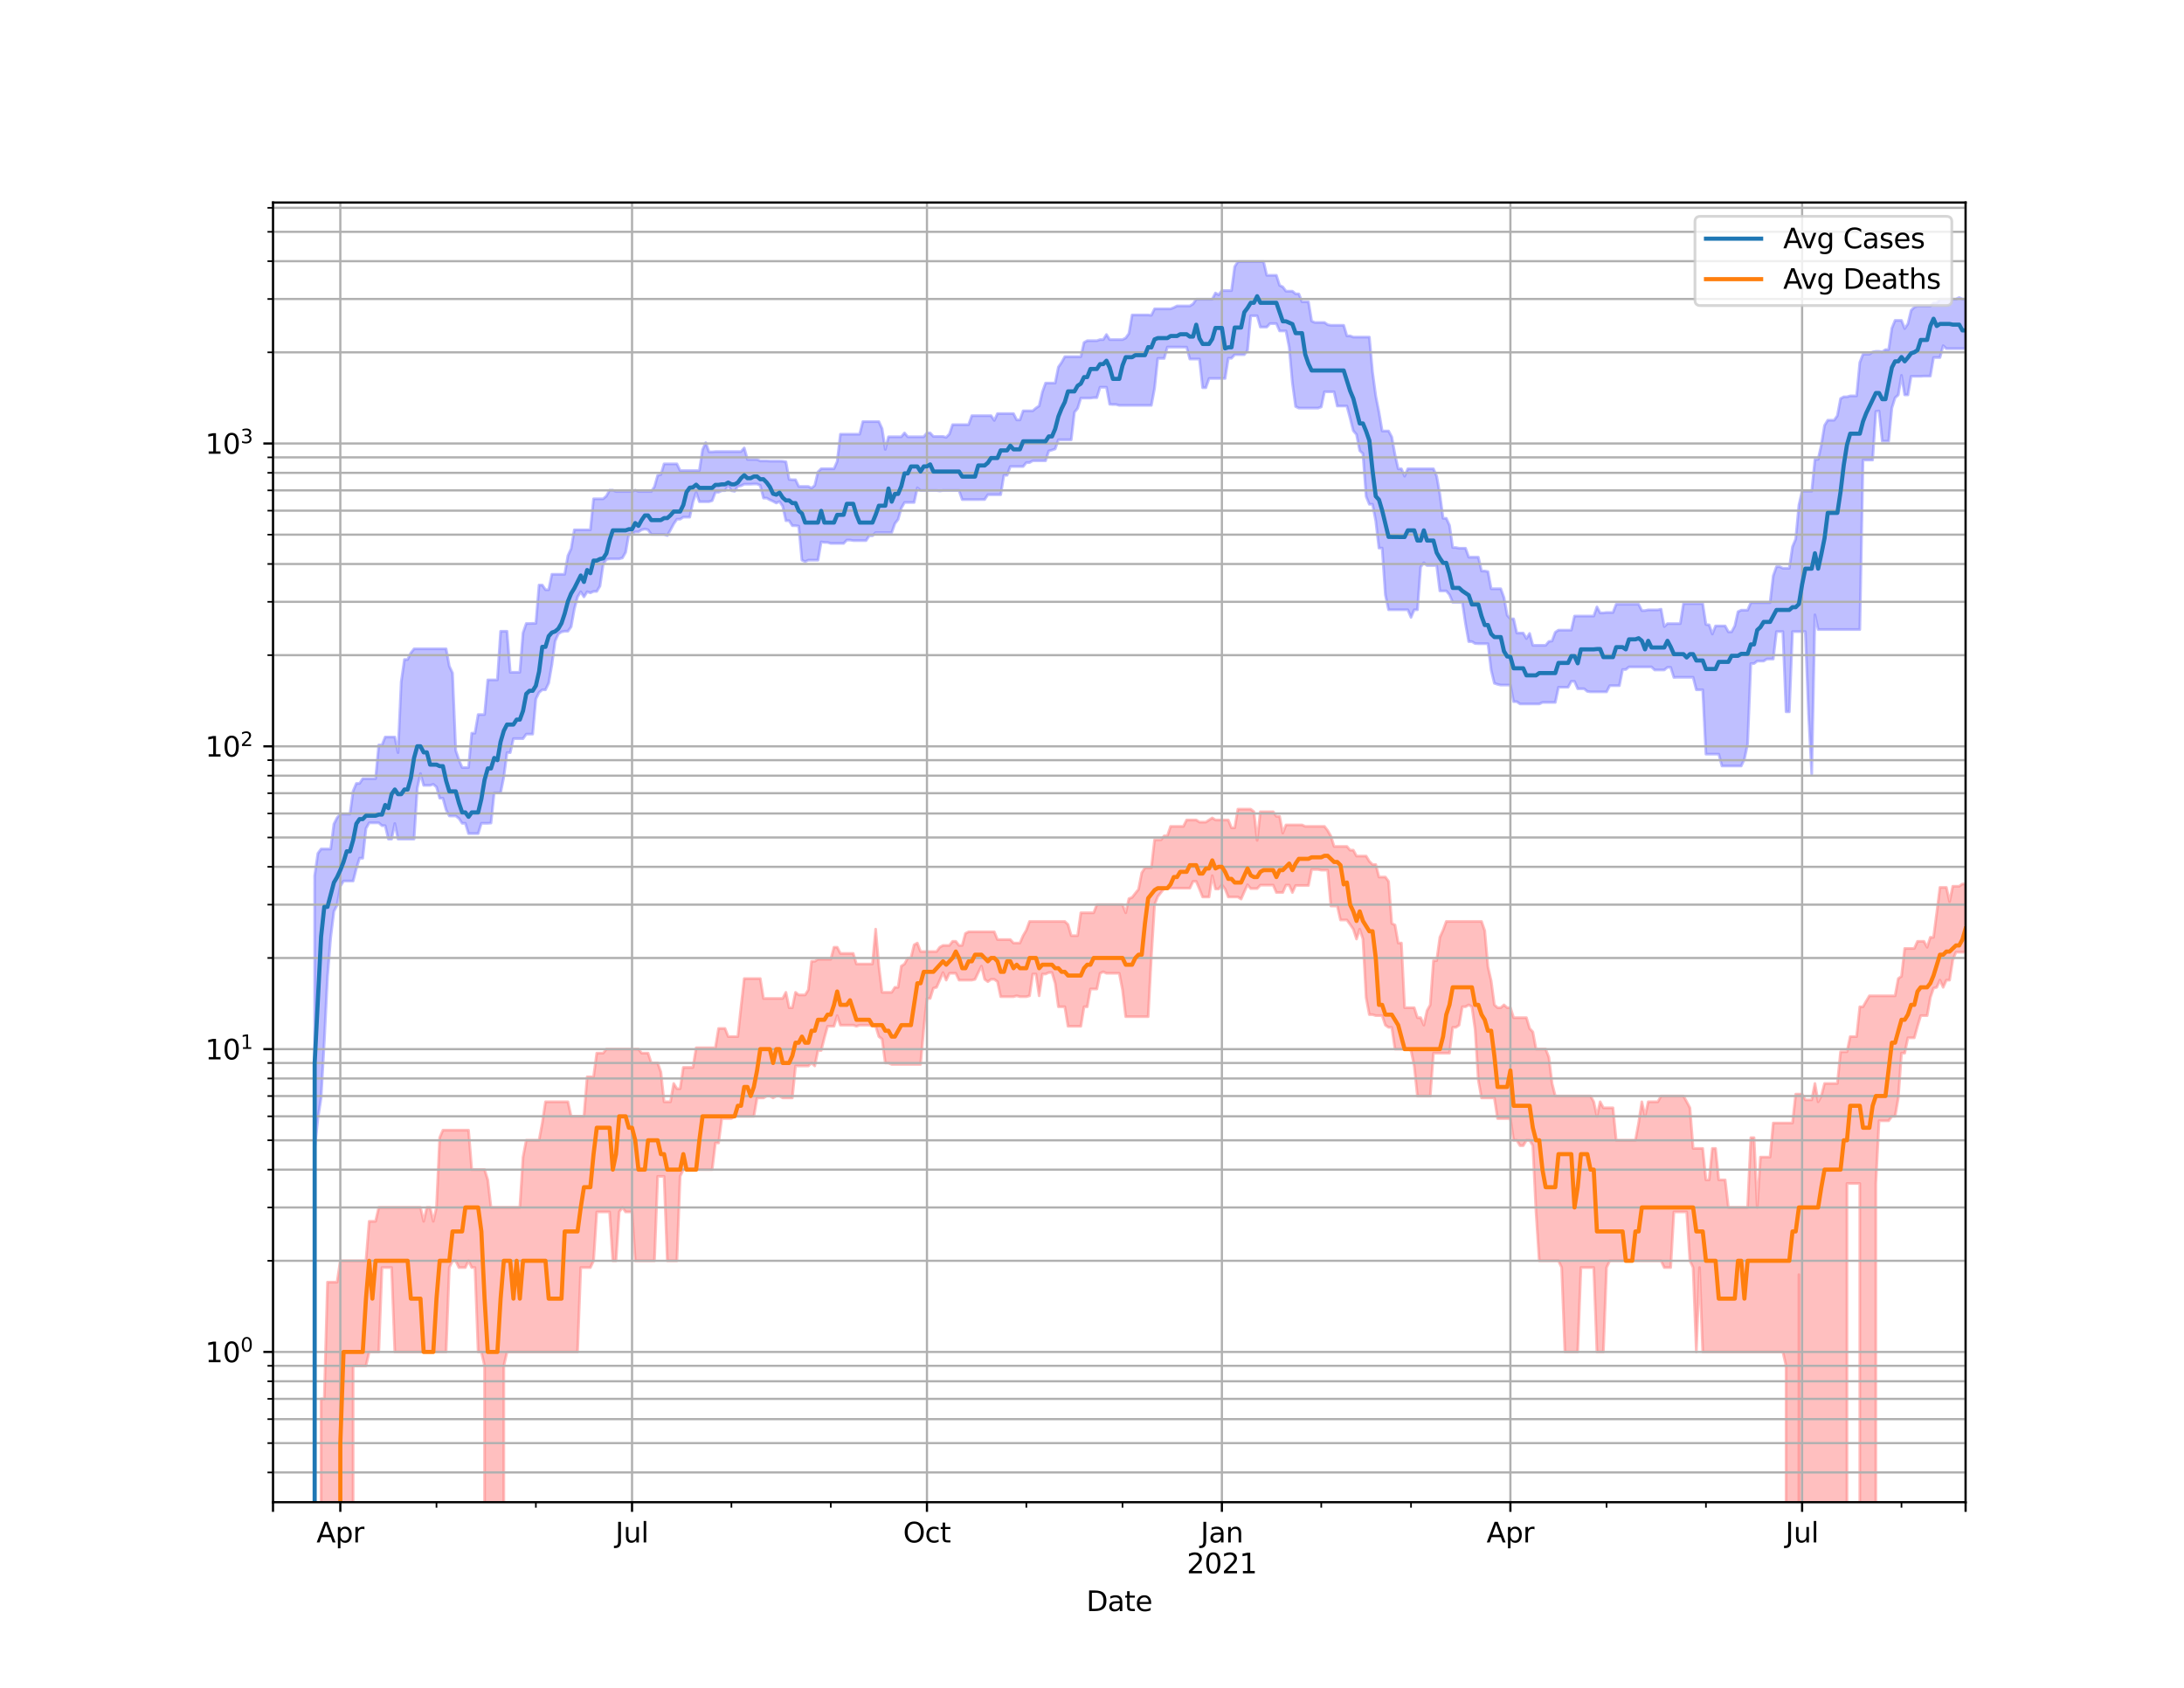 <?xml version="1.0" encoding="utf-8" standalone="no"?>
<!DOCTYPE svg PUBLIC "-//W3C//DTD SVG 1.1//EN"
  "http://www.w3.org/Graphics/SVG/1.1/DTD/svg11.dtd">
<svg height="612pt" version="1.1" viewBox="0 0 792 612" width="792pt" xmlns="http://www.w3.org/2000/svg" xmlns:xlink="http://www.w3.org/1999/xlink">
 <defs>
  <style type="text/css">*{stroke-linecap:butt;stroke-linejoin:round;}</style>
 </defs>
 <g id="figure_1">
  <g id="patch_1">
   <path d="M 0 612 
L 792 612 
L 792 0 
L 0 0 
z
" style="fill:#ffffff;"/>
  </g>
  <g id="axes_1">
   <g id="patch_2">
    <path d="M 99 544.68 
L 712.8 544.68 
L 712.8 73.44 
L 99 73.44 
z
" style="fill:#ffffff;"/>
   </g>
   <g id="PolyCollection_1">
    <path clip-path="url(#p68e2955192)" d="M 99 110291.008 
L 99 110291.008 
L 100.162 110291.008 
L 101.325 110291.008 
L 102.487 110291.008 
L 103.65 110291.008 
L 104.812 110291.008 
L 105.975 110291.008 
L 107.138 110291.008 
L 108.3 110291.008 
L 109.463 110291.008 
L 110.625 110291.008 
L 111.787 110291.008 
L 112.95 110291.008 
L 114.112 317.504 
L 115.275 309.43 
L 116.438 307.842 
L 117.6 307.842 
L 118.763 307.842 
L 119.925 307.842 
L 121.088 298.768 
L 122.25 296.499 
L 123.412 295.203 
L 124.575 295.203 
L 125.737 295.203 
L 126.9 295.203 
L 128.062 286.803 
L 129.225 284.07 
L 130.387 284.07 
L 131.55 282.331 
L 132.713 282.331 
L 133.875 282.331 
L 135.037 282.331 
L 136.2 282.331 
L 137.363 270.131 
L 138.525 270.131 
L 139.688 267.245 
L 140.85 267.245 
L 142.012 267.245 
L 143.175 267.245 
L 144.338 272.901 
L 145.5 247.219 
L 146.662 239.127 
L 147.825 239.127 
L 148.988 236.748 
L 150.15 235.271 
L 151.312 235.271 
L 152.475 235.271 
L 153.637 235.271 
L 154.8 235.271 
L 155.963 235.271 
L 157.125 235.271 
L 158.287 235.271 
L 159.45 235.271 
L 160.613 235.271 
L 161.775 235.271 
L 162.938 241.554 
L 164.1 244.028 
L 165.262 272.107 
L 166.425 275.523 
L 167.588 278.299 
L 168.75 278.299 
L 169.912 278.299 
L 171.075 265.844 
L 172.238 265.844 
L 173.4 259.095 
L 174.562 259.095 
L 175.725 259.095 
L 176.887 246.523 
L 178.05 246.523 
L 179.213 246.523 
L 180.375 246.523 
L 181.537 228.897 
L 182.7 228.897 
L 183.863 228.897 
L 185.025 243.756 
L 186.188 243.756 
L 187.35 243.756 
L 188.512 243.756 
L 189.675 229.457 
L 190.838 226.079 
L 192 226.079 
L 193.162 226.023 
L 194.325 226.023 
L 195.488 212.136 
L 196.65 212.136 
L 197.812 213.831 
L 198.975 213.831 
L 200.137 208.229 
L 201.3 208.229 
L 202.463 208.229 
L 203.625 208.229 
L 204.787 208.229 
L 205.95 201.484 
L 207.113 198.945 
L 208.275 192.116 
L 209.438 192.116 
L 210.6 192.116 
L 211.762 192.116 
L 212.925 192.116 
L 214.088 192.116 
L 215.25 180.872 
L 216.412 180.872 
L 217.575 180.872 
L 218.738 180.872 
L 219.9 179.859 
L 221.062 177.731 
L 222.225 177.731 
L 223.387 178.223 
L 224.55 178.223 
L 225.713 178.223 
L 226.875 178.223 
L 228.037 178.223 
L 229.2 178.223 
L 230.363 177.731 
L 231.525 178.223 
L 232.688 178.223 
L 233.85 178.223 
L 235.012 178.223 
L 236.175 178.223 
L 237.338 176.476 
L 238.5 172.384 
L 239.662 172.075 
L 240.825 168.196 
L 241.988 168.196 
L 243.15 168.196 
L 244.312 168.196 
L 245.475 168.196 
L 246.637 170.635 
L 247.8 170.635 
L 248.963 170.635 
L 250.125 170.635 
L 251.287 170.635 
L 252.45 170.635 
L 253.613 170.635 
L 254.775 163.04 
L 255.938 160.514 
L 257.1 163.851 
L 258.262 163.851 
L 259.425 163.745 
L 260.587 163.745 
L 261.75 163.745 
L 262.913 163.745 
L 264.075 163.745 
L 265.238 163.745 
L 266.4 163.745 
L 267.562 163.745 
L 268.725 163.745 
L 269.887 162.424 
L 271.05 166.598 
L 272.212 166.598 
L 273.375 166.598 
L 274.538 166.598 
L 275.7 167.134 
L 276.863 167.134 
L 278.025 167.134 
L 279.188 167.199 
L 280.35 167.199 
L 281.512 167.199 
L 282.675 167.199 
L 283.837 167.248 
L 285 167.445 
L 286.163 173.835 
L 287.325 173.948 
L 288.488 173.948 
L 289.65 176.39 
L 290.812 176.39 
L 291.975 176.39 
L 293.137 176.39 
L 294.3 176.989 
L 295.462 176.014 
L 296.625 171.13 
L 297.788 169.972 
L 298.95 169.972 
L 300.113 169.972 
L 301.275 169.972 
L 302.438 169.972 
L 303.6 167.319 
L 304.762 157.435 
L 305.925 157.435 
L 307.087 157.435 
L 308.25 157.435 
L 309.413 157.435 
L 310.575 157.435 
L 311.738 157.435 
L 312.9 152.871 
L 314.062 152.871 
L 315.225 152.871 
L 316.387 152.871 
L 317.55 152.871 
L 318.712 152.871 
L 319.875 155.426 
L 321.038 162.965 
L 322.2 158.378 
L 323.363 158.378 
L 324.525 158.378 
L 325.688 158.378 
L 326.85 158.378 
L 328.012 156.976 
L 329.175 158.378 
L 330.337 158.378 
L 331.5 158.378 
L 332.663 158.378 
L 333.825 158.378 
L 334.988 158.378 
L 336.15 156.976 
L 337.312 156.976 
L 338.475 158.26 
L 339.637 158.26 
L 340.8 158.26 
L 341.962 158.26 
L 343.125 158.587 
L 344.288 157.391 
L 345.45 153.97 
L 346.613 153.97 
L 347.775 153.97 
L 348.938 153.97 
L 350.1 153.97 
L 351.262 153.97 
L 352.425 150.716 
L 353.587 150.716 
L 354.75 150.716 
L 355.913 150.716 
L 357.075 150.716 
L 358.238 150.716 
L 359.4 150.716 
L 360.562 152.449 
L 361.725 149.966 
L 362.887 149.966 
L 364.05 149.966 
L 365.212 149.966 
L 366.375 149.966 
L 367.538 149.966 
L 368.7 152.257 
L 369.863 152.257 
L 371.025 148.966 
L 372.188 148.966 
L 373.35 148.966 
L 374.512 148.966 
L 375.675 147.961 
L 376.837 147.18 
L 378 142.161 
L 379.163 138.901 
L 380.325 138.901 
L 381.488 138.901 
L 382.65 138.901 
L 383.812 133.083 
L 384.975 131.425 
L 386.137 129.341 
L 387.3 129.341 
L 388.462 129.341 
L 389.625 129.341 
L 390.788 129.341 
L 391.95 129.341 
L 393.113 124.187 
L 394.275 123.534 
L 395.438 123.534 
L 396.6 123.534 
L 397.762 123.534 
L 398.925 123.137 
L 400.087 123.137 
L 401.25 121.298 
L 402.413 123.137 
L 403.575 123.137 
L 404.738 123.137 
L 405.9 123.137 
L 407.062 123.137 
L 408.225 122.556 
L 409.387 120.937 
L 410.55 114.211 
L 411.712 114.211 
L 412.875 114.211 
L 414.038 114.211 
L 415.2 114.211 
L 416.363 114.211 
L 417.525 114.324 
L 418.688 111.991 
L 419.85 111.991 
L 421.012 111.991 
L 422.175 111.991 
L 423.337 111.991 
L 424.5 111.991 
L 425.663 111.538 
L 426.825 110.936 
L 427.988 110.936 
L 429.15 110.936 
L 430.312 110.936 
L 431.475 110.936 
L 432.637 110.222 
L 433.8 108.492 
L 434.962 108.492 
L 436.125 108.492 
L 437.288 108.492 
L 438.45 108.492 
L 439.613 108.492 
L 440.775 106.233 
L 441.938 106.903 
L 443.1 105.368 
L 444.262 105.368 
L 445.425 105.368 
L 446.587 105.368 
L 447.75 96.693 
L 448.913 94.86 
L 450.075 94.86 
L 451.238 94.86 
L 452.4 94.86 
L 453.562 94.86 
L 454.725 94.86 
L 455.887 94.86 
L 457.05 94.86 
L 458.212 94.86 
L 459.375 99.821 
L 460.538 99.821 
L 461.7 99.821 
L 462.863 99.821 
L 464.025 103.47 
L 465.188 104.033 
L 466.35 105.585 
L 467.512 105.585 
L 468.675 105.585 
L 469.837 106.567 
L 471 106.567 
L 472.163 109.426 
L 473.325 109.426 
L 474.488 109.426 
L 475.65 116.426 
L 476.812 116.929 
L 477.975 116.929 
L 479.137 116.929 
L 480.3 116.929 
L 481.462 117.738 
L 482.625 117.955 
L 483.788 117.955 
L 484.95 117.955 
L 486.113 117.955 
L 487.275 117.955 
L 488.438 121.801 
L 489.6 121.801 
L 490.762 122.232 
L 491.925 122.232 
L 493.087 122.232 
L 494.25 122.232 
L 495.413 122.232 
L 496.575 122.232 
L 497.738 134.962 
L 498.9 143.588 
L 500.062 149.422 
L 501.225 156.272 
L 502.387 156.272 
L 503.55 156.272 
L 504.712 158.45 
L 505.875 164.884 
L 507.038 169.995 
L 508.2 169.995 
L 509.363 172.658 
L 510.525 169.995 
L 511.688 169.995 
L 512.85 169.995 
L 514.013 169.995 
L 515.175 169.995 
L 516.337 169.995 
L 517.5 169.995 
L 518.663 169.995 
L 519.825 169.995 
L 520.987 172.658 
L 522.15 179.251 
L 523.312 187.937 
L 524.475 187.937 
L 525.638 190.48 
L 526.8 198.533 
L 527.962 198.533 
L 529.125 198.787 
L 530.288 198.787 
L 531.45 198.787 
L 532.612 202.036 
L 533.775 202.036 
L 534.938 202.036 
L 536.1 202.036 
L 537.263 207.045 
L 538.425 207.045 
L 539.587 207.272 
L 540.75 213.484 
L 541.913 213.484 
L 543.075 213.484 
L 544.237 213.484 
L 545.4 216.699 
L 546.562 223.065 
L 547.725 224.403 
L 548.888 224.403 
L 550.05 229.538 
L 551.212 229.538 
L 552.375 229.538 
L 553.538 231.555 
L 554.7 229.679 
L 555.862 233.992 
L 557.025 233.992 
L 558.188 233.992 
L 559.35 233.992 
L 560.513 233.992 
L 561.675 232.597 
L 562.837 232.404 
L 564 229.257 
L 565.163 228.482 
L 566.325 228.482 
L 567.487 228.482 
L 568.65 228.482 
L 569.812 228.482 
L 570.975 223.382 
L 572.138 223.382 
L 573.3 223.382 
L 574.462 223.382 
L 575.625 223.382 
L 576.788 223.382 
L 577.95 223.382 
L 579.112 220.064 
L 580.275 222.245 
L 581.438 222.245 
L 582.6 222.089 
L 583.763 222.089 
L 584.925 222.089 
L 586.087 219.099 
L 587.25 219.099 
L 588.413 219.099 
L 589.575 219.099 
L 590.737 219.099 
L 591.9 219.099 
L 593.062 219.099 
L 594.225 219.099 
L 595.388 221.388 
L 596.55 221.388 
L 597.712 221.134 
L 598.875 221.134 
L 600.038 221.134 
L 601.2 221.134 
L 602.362 220.898 
L 603.525 227.198 
L 604.688 226.116 
L 605.85 226.116 
L 607.013 226.116 
L 608.175 226.116 
L 609.337 226.116 
L 610.5 218.873 
L 611.663 218.873 
L 612.825 218.873 
L 613.987 218.873 
L 615.15 218.873 
L 616.312 218.873 
L 617.475 218.873 
L 618.638 226.455 
L 619.8 226.569 
L 620.962 229.902 
L 622.125 226.968 
L 623.288 226.968 
L 624.45 226.968 
L 625.612 226.968 
L 626.775 229.117 
L 627.938 229.117 
L 629.1 226.968 
L 630.263 221.814 
L 631.425 221.252 
L 632.587 221.252 
L 633.75 221.252 
L 634.913 218.52 
L 636.075 218.52 
L 637.237 218.52 
L 638.4 218.52 
L 639.562 218.52 
L 640.725 218.52 
L 641.888 218.52 
L 643.05 208.773 
L 644.212 205.486 
L 645.375 205.486 
L 646.538 206.049 
L 647.7 206.049 
L 648.862 206.049 
L 650.025 198.229 
L 651.188 195.487 
L 652.35 183.163 
L 653.513 178.1 
L 654.675 178.1 
L 655.837 178.1 
L 657 178.1 
L 658.163 166.565 
L 659.325 166.565 
L 660.487 161.293 
L 661.65 154.264 
L 662.812 152.369 
L 663.975 152.369 
L 665.138 152.369 
L 666.3 150.731 
L 667.462 144.521 
L 668.625 143.885 
L 669.788 143.885 
L 670.95 143.555 
L 672.112 143.555 
L 673.275 143.555 
L 674.438 131.42 
L 675.6 128.433 
L 676.763 128.433 
L 677.925 128.433 
L 679.087 127.627 
L 680.25 127.409 
L 681.413 127.409 
L 682.575 127.594 
L 683.737 126.786 
L 684.9 126.786 
L 686.062 119.017 
L 687.225 116.173 
L 688.388 116.173 
L 689.55 116.173 
L 690.712 119.128 
L 691.875 117.422 
L 693.038 112.569 
L 694.2 111.372 
L 695.362 111.004 
L 696.525 111.004 
L 697.688 111.004 
L 698.85 111.004 
L 700.013 111.004 
L 701.175 109.854 
L 702.337 109.878 
L 703.5 108.446 
L 704.663 108.446 
L 705.825 108.446 
L 706.987 108.446 
L 708.15 108.446 
L 709.312 108.446 
L 710.475 107.897 
L 711.638 108.446 
L 712.8 108.446 
L 712.8 126.411 
L 712.8 126.411 
L 711.638 126.411 
L 710.475 126.411 
L 709.312 126.411 
L 708.15 126.411 
L 706.987 126.411 
L 705.825 126.411 
L 704.663 125.34 
L 703.5 129.636 
L 702.337 129.636 
L 701.175 129.636 
L 700.013 136.361 
L 698.85 136.361 
L 697.688 136.361 
L 696.525 136.447 
L 695.362 136.447 
L 694.2 136.447 
L 693.038 136.447 
L 691.875 143.185 
L 690.712 143.185 
L 689.55 136.105 
L 688.388 143.185 
L 687.225 144.241 
L 686.062 147.928 
L 684.9 159.963 
L 683.737 159.963 
L 682.575 159.963 
L 681.413 149.021 
L 680.25 149.178 
L 679.087 166.792 
L 677.925 166.792 
L 676.763 166.792 
L 675.6 166.792 
L 674.438 228.265 
L 673.275 228.265 
L 672.112 228.265 
L 670.95 228.265 
L 669.788 228.265 
L 668.625 228.265 
L 667.462 228.265 
L 666.3 228.265 
L 665.138 228.265 
L 663.975 228.265 
L 662.812 228.265 
L 661.65 228.265 
L 660.487 228.265 
L 659.325 228.265 
L 658.163 222.924 
L 657 280.653 
L 655.837 258.573 
L 654.675 229.017 
L 653.513 229.017 
L 652.35 229.017 
L 651.188 229.017 
L 650.025 229.017 
L 648.862 258.094 
L 647.7 258.094 
L 646.538 229.017 
L 645.375 229.017 
L 644.212 229.017 
L 643.05 238.955 
L 641.888 238.955 
L 640.725 238.955 
L 639.562 239.697 
L 638.4 239.697 
L 637.237 239.697 
L 636.075 240.604 
L 634.913 240.604 
L 633.75 269.754 
L 632.587 275.26 
L 631.425 277.742 
L 630.263 277.742 
L 629.1 277.742 
L 627.938 277.742 
L 626.775 277.742 
L 625.612 277.742 
L 624.45 277.742 
L 623.288 273.454 
L 622.125 273.454 
L 620.962 273.454 
L 619.8 273.454 
L 618.638 273.454 
L 617.475 250.108 
L 616.312 250.108 
L 615.15 250.108 
L 613.987 245.583 
L 612.825 245.583 
L 611.663 245.583 
L 610.5 245.583 
L 609.337 245.583 
L 608.175 245.583 
L 607.013 245.639 
L 605.85 241.97 
L 604.688 241.97 
L 603.525 242.922 
L 602.362 242.922 
L 601.2 242.922 
L 600.038 242.922 
L 598.875 241.814 
L 597.712 241.814 
L 596.55 241.814 
L 595.388 241.814 
L 594.225 241.814 
L 593.062 241.814 
L 591.9 241.814 
L 590.737 241.814 
L 589.575 242.762 
L 588.413 242.762 
L 587.25 248.612 
L 586.087 248.612 
L 584.925 248.612 
L 583.763 248.612 
L 582.6 250.859 
L 581.438 250.859 
L 580.275 250.859 
L 579.112 250.859 
L 577.95 250.859 
L 576.788 250.859 
L 575.625 250.701 
L 574.462 249.737 
L 573.3 249.737 
L 572.138 249.737 
L 570.975 247.044 
L 569.812 247.044 
L 568.65 249.186 
L 567.487 249.186 
L 566.325 249.186 
L 565.163 249.186 
L 564 254.697 
L 562.837 254.697 
L 561.675 254.697 
L 560.513 254.697 
L 559.35 254.697 
L 558.188 255.246 
L 557.025 255.246 
L 555.862 255.246 
L 554.7 255.246 
L 553.538 255.246 
L 552.375 255.246 
L 551.212 255.246 
L 550.05 254.424 
L 548.888 254.424 
L 547.725 248.402 
L 546.562 248.402 
L 545.4 248.402 
L 544.237 248.402 
L 543.075 248.133 
L 541.913 247.748 
L 540.75 242.948 
L 539.587 233.399 
L 538.425 233.399 
L 537.263 233.399 
L 536.1 233.399 
L 534.938 233.333 
L 533.775 232.64 
L 532.612 232.64 
L 531.45 226.135 
L 530.288 218.36 
L 529.125 218.36 
L 527.962 218.36 
L 526.8 218.36 
L 525.638 215.634 
L 524.475 214.253 
L 523.312 214.253 
L 522.15 214.253 
L 520.987 205.05 
L 519.825 205.05 
L 518.663 205.05 
L 517.5 205.05 
L 516.337 204.036 
L 515.175 205.571 
L 514.013 221.1 
L 512.85 221.1 
L 511.688 223.863 
L 510.525 221.1 
L 509.363 221.1 
L 508.2 221.1 
L 507.038 221.1 
L 505.875 221.1 
L 504.712 221.1 
L 503.55 221.1 
L 502.387 215.679 
L 501.225 198.734 
L 500.062 198.734 
L 498.9 188.873 
L 497.738 182.852 
L 496.575 182.852 
L 495.413 180.008 
L 494.25 164.481 
L 493.087 163.416 
L 491.925 157.538 
L 490.762 156.177 
L 489.6 151.612 
L 488.438 147.223 
L 487.275 147.223 
L 486.113 147.223 
L 484.95 147.223 
L 483.788 142.058 
L 482.625 142.058 
L 481.462 142.058 
L 480.3 142.058 
L 479.137 147.547 
L 477.975 147.971 
L 476.812 147.971 
L 475.65 147.971 
L 474.488 147.971 
L 473.325 147.971 
L 472.163 147.971 
L 471 147.971 
L 469.837 147.396 
L 468.675 138.847 
L 467.512 125.906 
L 466.35 119.992 
L 465.188 119.992 
L 464.025 119.992 
L 462.863 117.328 
L 461.7 117.328 
L 460.538 117.328 
L 459.375 118.59 
L 458.212 118.59 
L 457.05 118.59 
L 455.887 114.503 
L 454.725 114.503 
L 453.562 114.503 
L 452.4 127.048 
L 451.238 128.59 
L 450.075 128.59 
L 448.913 128.59 
L 447.75 128.59 
L 446.587 129.897 
L 445.425 129.897 
L 444.262 137.229 
L 443.1 137.229 
L 441.938 137.229 
L 440.775 137.229 
L 439.613 137.229 
L 438.45 137.229 
L 437.288 140.584 
L 436.125 140.584 
L 434.962 130.184 
L 433.8 130.184 
L 432.637 130.184 
L 431.475 130.184 
L 430.312 125.869 
L 429.15 125.869 
L 427.988 125.855 
L 426.825 125.855 
L 425.663 125.855 
L 424.5 125.855 
L 423.337 125.855 
L 422.175 129.967 
L 421.012 129.967 
L 419.85 129.967 
L 418.688 140.753 
L 417.525 146.983 
L 416.363 146.983 
L 415.2 146.983 
L 414.038 146.983 
L 412.875 146.983 
L 411.712 146.983 
L 410.55 146.983 
L 409.387 146.983 
L 408.225 146.983 
L 407.062 146.983 
L 405.9 146.983 
L 404.738 146.674 
L 403.575 146.674 
L 402.413 146.578 
L 401.25 140.407 
L 400.087 140.407 
L 398.925 140.407 
L 397.762 144.19 
L 396.6 144.19 
L 395.438 144.339 
L 394.275 144.339 
L 393.113 144.339 
L 391.95 144.339 
L 390.788 148.055 
L 389.625 149.5 
L 388.462 159.455 
L 387.3 159.455 
L 386.137 159.455 
L 384.975 159.455 
L 383.812 159.455 
L 382.65 162.781 
L 381.488 163.185 
L 380.325 163.522 
L 379.163 167.068 
L 378 167.068 
L 376.837 167.068 
L 375.675 167.068 
L 374.512 167.068 
L 373.35 167.736 
L 372.188 167.736 
L 371.025 169.158 
L 369.863 169.158 
L 368.7 169.158 
L 367.538 169.158 
L 366.375 169.158 
L 365.212 172.329 
L 364.05 172.329 
L 362.887 179.378 
L 361.725 179.378 
L 360.562 179.378 
L 359.4 179.378 
L 358.238 179.378 
L 357.075 181.127 
L 355.913 181.127 
L 354.75 181.149 
L 353.587 181.149 
L 352.425 181.149 
L 351.262 181.149 
L 350.1 181.149 
L 348.938 181.149 
L 347.775 177.847 
L 346.613 177.847 
L 345.45 177.847 
L 344.288 177.847 
L 343.125 177.847 
L 341.962 177.847 
L 340.8 178.011 
L 339.637 177.847 
L 338.475 177.847 
L 337.312 177.847 
L 336.15 177.847 
L 334.988 177.847 
L 333.825 177.847 
L 332.663 176.875 
L 331.5 182.19 
L 330.337 182.19 
L 329.175 182.19 
L 328.012 182.19 
L 326.85 184.25 
L 325.688 188.326 
L 324.525 189.827 
L 323.363 193.11 
L 322.2 193.11 
L 321.038 193.11 
L 319.875 193.11 
L 318.712 193.11 
L 317.55 193.11 
L 316.387 194.25 
L 315.225 194.25 
L 314.062 196.013 
L 312.9 196.013 
L 311.738 196.013 
L 310.575 196.013 
L 309.413 196.013 
L 308.25 195.824 
L 307.087 195.824 
L 305.925 197.042 
L 304.762 197.042 
L 303.6 197.042 
L 302.438 197.042 
L 301.275 197.042 
L 300.113 196.687 
L 298.95 196.666 
L 297.788 196.485 
L 296.625 203.112 
L 295.462 203.112 
L 294.3 203.112 
L 293.137 203.112 
L 291.975 203.636 
L 290.812 203.112 
L 289.65 190.765 
L 288.488 190.605 
L 287.325 190.605 
L 286.163 188.795 
L 285 188.795 
L 283.837 183.554 
L 282.675 181.855 
L 281.512 182.392 
L 280.35 181.774 
L 279.188 181.251 
L 278.025 180.597 
L 276.863 180.597 
L 275.7 176.021 
L 274.538 175.493 
L 273.375 175.493 
L 272.212 175.564 
L 271.05 175.564 
L 269.887 175.564 
L 268.725 176.139 
L 267.562 176.377 
L 266.4 178.134 
L 265.238 177.908 
L 264.075 176.133 
L 262.913 177.908 
L 261.75 177.908 
L 260.587 178.478 
L 259.425 178.478 
L 258.262 181.538 
L 257.1 181.915 
L 255.938 181.915 
L 254.775 181.915 
L 253.613 181.915 
L 252.45 178.478 
L 251.287 182.056 
L 250.125 187.509 
L 248.963 187.509 
L 247.8 187.509 
L 246.637 188.258 
L 245.475 188.258 
L 244.312 189.959 
L 243.15 192.143 
L 241.988 194.183 
L 240.825 193.753 
L 239.662 193.753 
L 238.5 193.753 
L 237.338 193.753 
L 236.175 193.753 
L 235.012 192.097 
L 233.85 191.823 
L 232.688 192.097 
L 231.525 192.848 
L 230.363 192.848 
L 229.2 193.753 
L 228.037 193.753 
L 226.875 200.28 
L 225.713 202.32 
L 224.55 202.64 
L 223.387 202.64 
L 222.225 202.64 
L 221.062 202.64 
L 219.9 202.846 
L 218.738 204.57 
L 217.575 212.501 
L 216.412 214.444 
L 215.25 214.444 
L 214.088 214.961 
L 212.925 214.562 
L 211.762 216.438 
L 210.6 214.562 
L 209.438 216.438 
L 208.275 220.814 
L 207.113 227.275 
L 205.95 228.877 
L 204.787 228.877 
L 203.625 229.117 
L 202.463 229.862 
L 201.3 232.489 
L 200.137 240.987 
L 198.975 247.659 
L 197.812 250.108 
L 196.65 250.108 
L 195.488 251.08 
L 194.325 253.449 
L 193.162 266.19 
L 192 266.19 
L 190.838 266.19 
L 189.675 267.826 
L 188.512 267.826 
L 187.35 267.826 
L 186.188 267.826 
L 185.025 272.901 
L 183.863 272.901 
L 182.7 281.725 
L 181.537 287.477 
L 180.375 287.477 
L 179.213 287.477 
L 178.05 298.425 
L 176.887 298.51 
L 175.725 298.51 
L 174.562 298.51 
L 173.4 302.249 
L 172.238 302.249 
L 171.075 302.249 
L 169.912 302.249 
L 168.75 298.51 
L 167.588 298.51 
L 166.425 296.746 
L 165.262 295.847 
L 164.1 295.847 
L 162.938 295.847 
L 161.775 293.632 
L 160.613 289.418 
L 159.45 289.418 
L 158.287 285.352 
L 157.125 284.387 
L 155.963 284.771 
L 154.8 284.771 
L 153.637 284.771 
L 152.475 280.477 
L 151.312 285.809 
L 150.15 304.234 
L 148.988 304.234 
L 147.825 304.234 
L 146.662 304.234 
L 145.5 304.234 
L 144.338 304.234 
L 143.175 298.596 
L 142.012 304.234 
L 140.85 304.234 
L 139.688 299.374 
L 138.525 299.374 
L 137.363 298.339 
L 136.2 298.339 
L 135.037 298.339 
L 133.875 298.339 
L 132.713 300.432 
L 131.55 311.184 
L 130.387 311.184 
L 129.225 314.899 
L 128.062 319.456 
L 126.9 319.456 
L 125.737 319.456 
L 124.575 319.456 
L 123.412 321.353 
L 122.25 328.177 
L 121.088 330.464 
L 119.925 339.866 
L 118.763 354.268 
L 117.6 377.627 
L 116.438 398.1 
L 115.275 405.566 
L 114.112 416.41 
L 112.95 110291.008 
L 111.787 110291.008 
L 110.625 110291.008 
L 109.463 110291.008 
L 108.3 110291.008 
L 107.138 110291.008 
L 105.975 110291.008 
L 104.812 110291.008 
L 103.65 110291.008 
L 102.487 110291.008 
L 101.325 110291.008 
L 100.162 110291.008 
L 99 110291.008 
z
" style="fill:#8080ff;fill-opacity:0.5;stroke:#8080ff;stroke-opacity:0.5;"/>
   </g>
   <g id="PolyCollection_2">
    <path clip-path="url(#p68e2955192)" d="M 99 110291.008 
L 99 110291.008 
L 100.162 110291.008 
L 101.325 110291.008 
L 102.487 110291.008 
L 103.65 110291.008 
L 104.812 110291.008 
L 105.975 110291.008 
L 107.138 110291.008 
L 108.3 110291.008 
L 109.463 110291.008 
L 110.625 110291.008 
L 111.787 110291.008 
L 112.95 110291.008 
L 114.112 110291.008 
L 115.275 110291.008 
L 116.438 507.215 
L 117.6 507.215 
L 118.763 464.903 
L 119.925 464.903 
L 121.088 464.903 
L 122.25 464.903 
L 123.412 457.153 
L 124.575 457.153 
L 125.737 457.153 
L 126.9 457.153 
L 128.062 457.153 
L 129.225 457.153 
L 130.387 457.153 
L 131.55 457.153 
L 132.713 457.153 
L 133.875 442.843 
L 135.037 442.843 
L 136.2 442.843 
L 137.363 437.818 
L 138.525 437.818 
L 139.688 437.818 
L 140.85 437.818 
L 142.012 437.818 
L 143.175 437.818 
L 144.338 437.818 
L 145.5 437.818 
L 146.662 437.818 
L 147.825 437.818 
L 148.988 437.818 
L 150.15 437.818 
L 151.312 437.818 
L 152.475 437.818 
L 153.637 442.843 
L 154.8 437.818 
L 155.963 437.818 
L 157.125 442.843 
L 158.287 437.818 
L 159.45 412.515 
L 160.613 409.789 
L 161.775 409.789 
L 162.938 409.789 
L 164.1 409.789 
L 165.262 409.789 
L 166.425 409.789 
L 167.588 409.789 
L 168.75 409.789 
L 169.912 409.789 
L 171.075 424.1 
L 172.238 424.1 
L 173.4 424.1 
L 174.562 424.1 
L 175.725 424.1 
L 176.887 427.818 
L 178.05 437.818 
L 179.213 437.818 
L 180.375 437.818 
L 181.537 437.818 
L 182.7 437.818 
L 183.863 437.818 
L 185.025 437.818 
L 186.188 437.818 
L 187.35 437.818 
L 188.512 437.818 
L 189.675 419.555 
L 190.838 413.459 
L 192 413.459 
L 193.162 413.459 
L 194.325 413.459 
L 195.488 413.459 
L 196.65 407.211 
L 197.812 399.503 
L 198.975 399.503 
L 200.137 399.503 
L 201.3 399.503 
L 202.463 399.503 
L 203.625 399.503 
L 204.787 399.503 
L 205.95 399.503 
L 207.113 404.765 
L 208.275 404.765 
L 209.438 404.765 
L 210.6 404.765 
L 211.762 404.765 
L 212.925 390.454 
L 214.088 390.454 
L 215.25 390.454 
L 216.412 381.858 
L 217.575 381.858 
L 218.738 381.858 
L 219.9 380.406 
L 221.062 380.406 
L 222.225 380.406 
L 223.387 380.406 
L 224.55 380.406 
L 225.713 380.406 
L 226.875 380.406 
L 228.037 380.406 
L 229.2 380.406 
L 230.363 380.406 
L 231.525 380.406 
L 232.688 381.858 
L 233.85 381.858 
L 235.012 381.858 
L 236.175 385.43 
L 237.338 385.43 
L 238.5 385.43 
L 239.662 388.72 
L 240.825 399.503 
L 241.988 399.503 
L 243.15 399.503 
L 244.312 392.869 
L 245.475 394.764 
L 246.637 394.764 
L 247.8 387.047 
L 248.963 387.047 
L 250.125 387.047 
L 251.287 387.047 
L 252.45 379.931 
L 253.613 379.931 
L 254.775 379.931 
L 255.938 379.931 
L 257.1 379.931 
L 258.262 379.931 
L 259.425 379.931 
L 260.587 372.919 
L 261.75 372.919 
L 262.913 372.919 
L 264.075 375.861 
L 265.238 375.861 
L 266.4 375.861 
L 267.562 375.861 
L 268.725 365.047 
L 269.887 354.823 
L 271.05 354.823 
L 272.212 354.823 
L 273.375 354.823 
L 274.538 354.823 
L 275.7 354.823 
L 276.863 362.034 
L 278.025 362.034 
L 279.188 362.034 
L 280.35 362.034 
L 281.512 362.034 
L 282.675 362.034 
L 283.837 362.034 
L 285 359.816 
L 286.163 365.394 
L 287.325 365.394 
L 288.488 359.816 
L 289.65 360.754 
L 290.812 360.754 
L 291.975 360.754 
L 293.137 358.896 
L 294.3 348.56 
L 295.462 348.56 
L 296.625 347.832 
L 297.788 347.832 
L 298.95 347.832 
L 300.113 347.832 
L 301.275 347.832 
L 302.438 343.462 
L 303.6 343.462 
L 304.762 345.712 
L 305.925 345.712 
L 307.087 345.712 
L 308.25 345.712 
L 309.413 345.712 
L 310.575 349.548 
L 311.738 349.548 
L 312.9 349.548 
L 314.062 349.548 
L 315.225 349.548 
L 316.387 349.548 
L 317.55 336.903 
L 318.712 350.303 
L 319.875 359.816 
L 321.038 359.816 
L 322.2 359.816 
L 323.363 359.816 
L 324.525 357.993 
L 325.688 357.993 
L 326.85 350.303 
L 328.012 349.548 
L 329.175 347.353 
L 330.337 347.353 
L 331.5 342.591 
L 332.663 341.948 
L 333.825 345.026 
L 334.988 345.026 
L 336.15 345.026 
L 337.312 345.026 
L 338.475 345.026 
L 339.637 345.026 
L 340.8 343.462 
L 341.962 342.808 
L 343.125 342.808 
L 344.288 342.808 
L 345.45 341.314 
L 346.613 341.314 
L 347.775 342.808 
L 348.938 342.808 
L 350.1 338.46 
L 351.262 337.87 
L 352.425 337.87 
L 353.587 337.87 
L 354.75 337.87 
L 355.913 337.87 
L 357.075 337.87 
L 358.238 337.87 
L 359.4 337.87 
L 360.562 337.87 
L 361.725 340.688 
L 362.887 340.688 
L 364.05 340.688 
L 365.212 340.688 
L 366.375 340.688 
L 367.538 341.948 
L 368.7 341.948 
L 369.863 341.948 
L 371.025 339.258 
L 372.188 337.287 
L 373.35 334.113 
L 374.512 334.113 
L 375.675 334.113 
L 376.837 334.113 
L 378 334.113 
L 379.163 334.113 
L 380.325 334.113 
L 381.488 334.113 
L 382.65 334.113 
L 383.812 334.113 
L 384.975 334.113 
L 386.137 334.113 
L 387.3 335.21 
L 388.462 339.258 
L 389.625 339.258 
L 390.788 339.258 
L 391.95 330.968 
L 393.113 330.968 
L 394.275 330.968 
L 395.438 330.968 
L 396.6 330.968 
L 397.762 328.018 
L 398.925 328.018 
L 400.087 328.018 
L 401.25 328.018 
L 402.413 328.018 
L 403.575 328.018 
L 404.738 328.018 
L 405.9 328.018 
L 407.062 328.018 
L 408.225 330.968 
L 409.387 325.843 
L 410.55 325.389 
L 411.712 323.908 
L 412.875 322.472 
L 414.038 316.495 
L 415.2 314.658 
L 416.363 314.658 
L 417.525 314.658 
L 418.688 304.525 
L 419.85 304.525 
L 421.012 304.525 
L 422.175 303.09 
L 423.337 303.09 
L 424.5 299.637 
L 425.663 299.637 
L 426.825 299.637 
L 427.988 299.637 
L 429.15 299.637 
L 430.312 297.327 
L 431.475 297.327 
L 432.637 297.327 
L 433.8 297.327 
L 434.962 298.084 
L 436.125 298.084 
L 437.288 298.084 
L 438.45 297.327 
L 439.613 296.581 
L 440.775 297.327 
L 441.938 297.327 
L 443.1 297.327 
L 444.262 297.327 
L 445.425 297.327 
L 446.587 300.165 
L 447.75 300.165 
L 448.913 293.401 
L 450.075 293.401 
L 451.238 293.401 
L 452.4 293.401 
L 453.562 293.401 
L 454.725 294.333 
L 455.887 304.719 
L 457.05 294.333 
L 458.212 294.333 
L 459.375 294.333 
L 460.538 294.333 
L 461.7 294.333 
L 462.863 296.009 
L 464.025 296.009 
L 465.188 302.064 
L 466.35 299.113 
L 467.512 299.113 
L 468.675 299.113 
L 469.837 299.113 
L 471 299.113 
L 472.163 299.113 
L 473.325 299.637 
L 474.488 299.637 
L 475.65 299.637 
L 476.812 299.637 
L 477.975 299.637 
L 479.137 299.637 
L 480.3 299.637 
L 481.462 301.15 
L 482.625 303.184 
L 483.788 306.914 
L 484.95 306.914 
L 486.113 306.914 
L 487.275 306.914 
L 488.438 306.914 
L 489.6 308.261 
L 490.762 308.261 
L 491.925 310.409 
L 493.087 310.409 
L 494.25 310.409 
L 495.413 310.409 
L 496.575 312.314 
L 497.738 313.472 
L 498.9 313.472 
L 500.062 318.017 
L 501.225 318.017 
L 502.387 318.017 
L 503.55 319.589 
L 504.712 334.841 
L 505.875 335.395 
L 507.038 341.948 
L 508.2 341.948 
L 509.363 365.394 
L 510.525 365.394 
L 511.688 365.394 
L 512.85 365.394 
L 514.013 369.008 
L 515.175 369.008 
L 516.337 371.712 
L 517.5 366.45 
L 518.663 364.361 
L 519.825 348.316 
L 520.987 348.316 
L 522.15 339.866 
L 523.312 337.287 
L 524.475 334.113 
L 525.638 334.113 
L 526.8 334.113 
L 527.962 334.113 
L 529.125 334.113 
L 530.288 334.113 
L 531.45 334.113 
L 532.612 334.113 
L 533.775 334.113 
L 534.938 334.113 
L 536.1 334.113 
L 537.263 334.113 
L 538.425 337.481 
L 539.587 350.557 
L 540.75 355.667 
L 541.913 364.361 
L 543.075 365.394 
L 544.237 365.394 
L 545.4 364.361 
L 546.562 365.394 
L 547.725 365.394 
L 548.888 369.008 
L 550.05 369.008 
L 551.212 369.008 
L 552.375 369.008 
L 553.538 369.008 
L 554.7 372.919 
L 555.862 374.158 
L 557.025 380.406 
L 558.188 380.406 
L 559.35 380.406 
L 560.513 380.406 
L 561.675 383.356 
L 562.837 392.869 
L 564 397.414 
L 565.163 397.414 
L 566.325 397.414 
L 567.487 397.414 
L 568.65 397.414 
L 569.812 397.414 
L 570.975 397.414 
L 572.138 397.414 
L 573.3 397.414 
L 574.462 397.414 
L 575.625 397.414 
L 576.788 397.414 
L 577.95 399.503 
L 579.112 404.765 
L 580.275 399.503 
L 581.438 401.687 
L 582.6 401.687 
L 583.763 401.687 
L 584.925 401.687 
L 586.087 413.459 
L 587.25 413.459 
L 588.413 413.459 
L 589.575 413.459 
L 590.737 413.459 
L 591.9 413.459 
L 593.062 413.459 
L 594.225 407.211 
L 595.388 399.503 
L 596.55 404.765 
L 597.712 399.503 
L 598.875 399.503 
L 600.038 399.503 
L 601.2 399.503 
L 602.362 397.414 
L 603.525 397.414 
L 604.688 397.414 
L 605.85 397.414 
L 607.013 397.414 
L 608.175 397.414 
L 609.337 397.414 
L 610.5 397.414 
L 611.663 399.503 
L 612.825 401.687 
L 613.987 416.41 
L 615.15 416.41 
L 616.312 416.41 
L 617.475 416.41 
L 618.638 427.818 
L 619.8 427.818 
L 620.962 416.41 
L 622.125 416.41 
L 623.288 427.818 
L 624.45 427.818 
L 625.612 427.818 
L 626.775 437.818 
L 627.938 437.818 
L 629.1 437.818 
L 630.263 437.818 
L 631.425 437.818 
L 632.587 437.818 
L 633.75 437.818 
L 634.913 412.515 
L 636.075 412.515 
L 637.237 437.818 
L 638.4 419.555 
L 639.562 419.555 
L 640.725 419.555 
L 641.888 419.555 
L 643.05 407.211 
L 644.212 407.211 
L 645.375 407.211 
L 646.538 407.211 
L 647.7 407.211 
L 648.862 407.211 
L 650.025 407.211 
L 651.188 396.738 
L 652.35 396.738 
L 653.513 396.738 
L 654.675 398.797 
L 655.837 398.797 
L 657 398.797 
L 658.163 392.869 
L 659.325 399.503 
L 660.487 397.414 
L 661.65 392.869 
L 662.812 392.869 
L 663.975 392.869 
L 665.138 392.869 
L 666.3 392.869 
L 667.462 381.369 
L 668.625 381.369 
L 669.788 381.369 
L 670.95 375.861 
L 672.112 375.861 
L 673.275 375.861 
L 674.438 365.047 
L 675.6 365.047 
L 676.763 363.018 
L 677.925 361.071 
L 679.087 361.071 
L 680.25 361.071 
L 681.413 361.071 
L 682.575 361.071 
L 683.737 361.071 
L 684.9 361.071 
L 686.062 361.071 
L 687.225 361.071 
L 688.388 354.823 
L 689.55 353.993 
L 690.712 343.904 
L 691.875 343.904 
L 693.038 343.904 
L 694.2 343.904 
L 695.362 341.314 
L 696.525 341.314 
L 697.688 341.314 
L 698.85 343.462 
L 700.013 339.866 
L 701.175 339.866 
L 702.337 330.968 
L 703.5 321.769 
L 704.663 321.769 
L 705.825 321.769 
L 706.987 326.918 
L 708.15 321.353 
L 709.312 321.353 
L 710.475 321.353 
L 711.638 320.531 
L 712.8 320.531 
L 712.8 345.254 
L 712.8 345.254 
L 711.638 345.254 
L 710.475 345.254 
L 709.312 345.254 
L 708.15 348.073 
L 706.987 355.384 
L 705.825 355.384 
L 704.663 357.993 
L 703.5 355.384 
L 702.337 357.993 
L 701.175 358.292 
L 700.013 361.711 
L 698.85 368.263 
L 697.688 368.263 
L 696.525 368.263 
L 695.362 372.111 
L 694.2 376.296 
L 693.038 376.296 
L 691.875 376.296 
L 690.712 381.858 
L 689.55 381.858 
L 688.388 398.1 
L 687.225 404.765 
L 686.062 404.765 
L 684.9 406.382 
L 683.737 406.382 
L 682.575 406.382 
L 681.413 406.382 
L 680.25 429.124 
L 679.087 110291.008 
L 677.925 110291.008 
L 676.763 110291.008 
L 675.6 110291.008 
L 674.438 429.124 
L 673.275 429.124 
L 672.112 429.124 
L 670.95 429.124 
L 669.788 429.124 
L 668.625 110291.008 
L 667.462 110291.008 
L 666.3 110291.008 
L 665.138 110291.008 
L 663.975 110291.008 
L 662.812 110291.008 
L 661.65 110291.008 
L 660.487 110291.008 
L 659.325 110291.008 
L 658.163 110291.008 
L 657 110291.008 
L 655.837 110291.008 
L 654.675 110291.008 
L 653.513 110291.008 
L 652.35 462.178 
L 651.188 110291.008 
L 650.025 110291.008 
L 648.862 110291.008 
L 647.7 495.231 
L 646.538 490.207 
L 645.375 490.207 
L 644.212 490.207 
L 643.05 490.207 
L 641.888 490.207 
L 640.725 490.207 
L 639.562 490.207 
L 638.4 490.207 
L 637.237 490.207 
L 636.075 490.207 
L 634.913 490.207 
L 633.75 490.207 
L 632.587 490.207 
L 631.425 490.207 
L 630.263 490.207 
L 629.1 490.207 
L 627.938 490.207 
L 626.775 490.207 
L 625.612 490.207 
L 624.45 490.207 
L 623.288 490.207 
L 622.125 490.207 
L 620.962 490.207 
L 619.8 490.207 
L 618.638 490.207 
L 617.475 490.207 
L 616.312 459.599 
L 615.15 490.207 
L 613.987 459.599 
L 612.825 457.153 
L 611.663 439.435 
L 610.5 439.435 
L 609.337 439.435 
L 608.175 439.435 
L 607.013 439.435 
L 605.85 459.599 
L 604.688 459.599 
L 603.525 459.599 
L 602.362 457.153 
L 601.2 457.153 
L 600.038 457.153 
L 598.875 457.153 
L 597.712 457.153 
L 596.55 457.153 
L 595.388 457.153 
L 594.225 457.153 
L 593.062 457.153 
L 591.9 457.153 
L 590.737 457.153 
L 589.575 457.153 
L 588.413 457.153 
L 587.25 457.153 
L 586.087 457.153 
L 584.925 457.153 
L 583.763 457.153 
L 582.6 459.599 
L 581.438 490.207 
L 580.275 490.207 
L 579.112 490.207 
L 577.95 459.599 
L 576.788 459.599 
L 575.625 459.599 
L 574.462 459.599 
L 573.3 459.599 
L 572.138 490.207 
L 570.975 490.207 
L 569.812 490.207 
L 568.65 490.207 
L 567.487 490.207 
L 566.325 459.599 
L 565.163 457.153 
L 564 457.153 
L 562.837 457.153 
L 561.675 457.153 
L 560.513 457.153 
L 559.35 457.153 
L 558.188 457.153 
L 557.025 439.435 
L 555.862 415.406 
L 554.7 413.459 
L 553.538 413.459 
L 552.375 415.406 
L 551.212 415.406 
L 550.05 413.459 
L 548.888 413.459 
L 547.725 405.566 
L 546.562 405.566 
L 545.4 405.566 
L 544.237 405.566 
L 543.075 405.566 
L 541.913 398.1 
L 540.75 398.1 
L 539.587 398.1 
L 538.425 398.1 
L 537.263 398.1 
L 536.1 391.646 
L 534.938 373.328 
L 533.775 365.047 
L 532.612 364.361 
L 531.45 365.047 
L 530.288 365.047 
L 529.125 371.712 
L 527.962 372.513 
L 526.8 372.513 
L 525.638 381.858 
L 524.475 381.858 
L 523.312 381.858 
L 522.15 381.858 
L 520.987 381.858 
L 519.825 381.858 
L 518.663 397.414 
L 517.5 397.414 
L 516.337 397.414 
L 515.175 397.414 
L 514.013 397.414 
L 512.85 386.502 
L 511.688 380.885 
L 510.525 380.406 
L 509.363 380.406 
L 508.2 380.406 
L 507.038 380.406 
L 505.875 380.406 
L 504.712 372.513 
L 503.55 372.513 
L 502.387 371.712 
L 501.225 368.263 
L 500.062 368.263 
L 498.9 368.263 
L 497.738 367.895 
L 496.575 367.895 
L 495.413 361.711 
L 494.25 340.481 
L 493.087 336.903 
L 491.925 340.481 
L 490.762 336.903 
L 489.6 335.21 
L 488.438 333.575 
L 487.275 333.575 
L 486.113 333.575 
L 484.95 328.497 
L 483.788 328.497 
L 482.625 328.497 
L 481.462 315.506 
L 480.3 315.506 
L 479.137 315.506 
L 477.975 315.263 
L 476.812 315.263 
L 475.65 315.263 
L 474.488 321.077 
L 473.325 321.077 
L 472.163 321.077 
L 471 321.077 
L 469.837 321.077 
L 468.675 323.617 
L 467.512 320.94 
L 466.35 320.94 
L 465.188 323.617 
L 464.025 323.617 
L 462.863 323.617 
L 461.7 320.94 
L 460.538 320.94 
L 459.375 320.94 
L 458.212 320.94 
L 457.05 320.94 
L 455.887 322.19 
L 454.725 322.19 
L 453.562 322.19 
L 452.4 320.803 
L 451.238 323.328 
L 450.075 325.995 
L 448.913 325.239 
L 447.75 325.239 
L 446.587 325.239 
L 445.425 325.239 
L 444.262 322.33 
L 443.1 320.803 
L 441.938 322.33 
L 440.775 322.33 
L 439.613 317.504 
L 438.45 325.239 
L 437.288 325.239 
L 436.125 325.239 
L 434.962 322.33 
L 433.8 319.589 
L 432.637 319.589 
L 431.475 322.049 
L 430.312 322.049 
L 429.15 322.049 
L 427.988 322.049 
L 426.825 322.049 
L 425.663 322.049 
L 424.5 322.049 
L 423.337 322.19 
L 422.175 322.19 
L 421.012 323.617 
L 419.85 325.089 
L 418.688 328.018 
L 417.525 346.878 
L 416.363 368.634 
L 415.2 368.634 
L 414.038 368.634 
L 412.875 368.634 
L 411.712 368.634 
L 410.55 368.634 
L 409.387 368.634 
L 408.225 368.634 
L 407.062 358.896 
L 405.9 352.91 
L 404.738 352.91 
L 403.575 352.91 
L 402.413 352.91 
L 401.25 352.91 
L 400.087 352.377 
L 398.925 352.91 
L 397.762 358.593 
L 396.6 358.593 
L 395.438 358.593 
L 394.275 365.047 
L 393.113 365.047 
L 391.95 372.111 
L 390.788 372.111 
L 389.625 372.111 
L 388.462 372.111 
L 387.3 372.111 
L 386.137 365.047 
L 384.975 365.047 
L 383.812 365.047 
L 382.65 356.526 
L 381.488 352.642 
L 380.325 352.642 
L 379.163 353.178 
L 378 353.178 
L 376.837 361.071 
L 375.675 353.178 
L 374.512 353.178 
L 373.35 361.071 
L 372.188 361.39 
L 371.025 361.39 
L 369.863 361.39 
L 368.7 361.071 
L 367.538 361.39 
L 366.375 361.39 
L 365.212 361.39 
L 364.05 361.39 
L 362.887 361.39 
L 361.725 355.951 
L 360.562 355.102 
L 359.4 355.102 
L 358.238 355.951 
L 357.075 355.102 
L 355.913 350.303 
L 354.75 352.642 
L 353.587 355.102 
L 352.425 355.384 
L 351.262 355.384 
L 350.1 355.384 
L 348.938 355.384 
L 347.775 355.384 
L 346.613 352.91 
L 345.45 352.91 
L 344.288 352.91 
L 343.125 355.384 
L 341.962 352.642 
L 340.8 355.384 
L 339.637 357.993 
L 338.475 358.292 
L 337.312 362.034 
L 336.15 362.034 
L 334.988 372.919 
L 333.825 385.963 
L 332.663 385.963 
L 331.5 385.963 
L 330.337 385.963 
L 329.175 385.963 
L 328.012 385.963 
L 326.85 385.963 
L 325.688 385.963 
L 324.525 385.963 
L 323.363 385.963 
L 322.2 385.43 
L 321.038 385.43 
L 319.875 376.736 
L 318.712 375.861 
L 317.55 372.111 
L 316.387 372.111 
L 315.225 371.712 
L 314.062 371.712 
L 312.9 371.712 
L 311.738 371.712 
L 310.575 372.111 
L 309.413 371.712 
L 308.25 371.712 
L 307.087 371.712 
L 305.925 371.712 
L 304.762 371.712 
L 303.6 368.263 
L 302.438 372.111 
L 301.275 372.111 
L 300.113 372.111 
L 298.95 376.296 
L 297.788 380.885 
L 296.625 380.885 
L 295.462 386.502 
L 294.3 385.43 
L 293.137 386.502 
L 291.975 386.502 
L 290.812 386.502 
L 289.65 386.502 
L 288.488 386.502 
L 287.325 398.1 
L 286.163 398.1 
L 285 398.1 
L 283.837 398.1 
L 282.675 397.414 
L 281.512 397.414 
L 280.35 398.1 
L 279.188 397.414 
L 278.025 397.414 
L 276.863 398.1 
L 275.7 398.1 
L 274.538 398.1 
L 273.375 404.765 
L 272.212 404.765 
L 271.05 404.765 
L 269.887 404.765 
L 268.725 404.765 
L 267.562 404.765 
L 266.4 404.765 
L 265.238 405.566 
L 264.075 405.566 
L 262.913 405.566 
L 261.75 405.566 
L 260.587 414.423 
L 259.425 414.423 
L 258.262 424.1 
L 257.1 424.1 
L 255.938 424.1 
L 254.775 424.1 
L 253.613 424.1 
L 252.45 424.1 
L 251.287 424.1 
L 250.125 424.1 
L 248.963 424.1 
L 247.8 424.1 
L 246.637 426.546 
L 245.475 457.153 
L 244.312 457.153 
L 243.15 457.153 
L 241.988 457.153 
L 240.825 426.546 
L 239.662 426.546 
L 238.5 426.546 
L 237.338 457.153 
L 236.175 457.153 
L 235.012 457.153 
L 233.85 457.153 
L 232.688 457.153 
L 231.525 457.153 
L 230.363 457.153 
L 229.2 439.435 
L 228.037 439.435 
L 226.875 439.435 
L 225.713 437.818 
L 224.55 439.435 
L 223.387 457.153 
L 222.225 457.153 
L 221.062 439.435 
L 219.9 439.435 
L 218.738 439.435 
L 217.575 439.435 
L 216.412 439.435 
L 215.25 457.153 
L 214.088 459.599 
L 212.925 459.599 
L 211.762 459.599 
L 210.6 459.599 
L 209.438 490.207 
L 208.275 490.207 
L 207.113 490.207 
L 205.95 490.207 
L 204.787 490.207 
L 203.625 490.207 
L 202.463 490.207 
L 201.3 490.207 
L 200.137 490.207 
L 198.975 490.207 
L 197.812 490.207 
L 196.65 490.207 
L 195.488 490.207 
L 194.325 490.207 
L 193.162 490.207 
L 192 490.207 
L 190.838 490.207 
L 189.675 490.207 
L 188.512 490.207 
L 187.35 490.207 
L 186.188 490.207 
L 185.025 490.207 
L 183.863 490.207 
L 182.7 495.231 
L 181.537 110291.008 
L 180.375 110291.008 
L 179.213 110291.008 
L 178.05 110291.008 
L 176.887 110291.008 
L 175.725 495.231 
L 174.562 490.207 
L 173.4 490.207 
L 172.238 459.599 
L 171.075 459.599 
L 169.912 457.153 
L 168.75 459.599 
L 167.588 459.599 
L 166.425 459.599 
L 165.262 457.153 
L 164.1 457.153 
L 162.938 459.599 
L 161.775 490.207 
L 160.613 490.207 
L 159.45 490.207 
L 158.287 490.207 
L 157.125 490.207 
L 155.963 490.207 
L 154.8 490.207 
L 153.637 490.207 
L 152.475 490.207 
L 151.312 490.207 
L 150.15 490.207 
L 148.988 490.207 
L 147.825 490.207 
L 146.662 490.207 
L 145.5 490.207 
L 144.338 490.207 
L 143.175 490.207 
L 142.012 459.599 
L 140.85 459.599 
L 139.688 459.599 
L 138.525 459.599 
L 137.363 490.207 
L 136.2 490.207 
L 135.037 490.207 
L 133.875 490.207 
L 132.713 495.231 
L 131.55 495.231 
L 130.387 495.231 
L 129.225 495.231 
L 128.062 495.231 
L 126.9 110291.008 
L 125.737 110291.008 
L 124.575 110291.008 
L 123.412 110291.008 
L 122.25 110291.008 
L 121.088 110291.008 
L 119.925 110291.008 
L 118.763 110291.008 
L 117.6 110291.008 
L 116.438 110291.008 
L 115.275 110291.008 
L 114.112 110291.008 
L 112.95 110291.008 
L 111.787 110291.008 
L 110.625 110291.008 
L 109.463 110291.008 
L 108.3 110291.008 
L 107.138 110291.008 
L 105.975 110291.008 
L 104.812 110291.008 
L 103.65 110291.008 
L 102.487 110291.008 
L 101.325 110291.008 
L 100.162 110291.008 
L 99 110291.008 
z
" style="fill:#ff8080;fill-opacity:0.5;stroke:#ff8080;stroke-opacity:0.5;"/>
   </g>
   <g id="matplotlib.axis_1">
    <g id="xtick_1">
     <g id="line2d_1">
      <path clip-path="url(#p68e2955192)" d="M 99 544.68 
L 99 73.44 
" style="fill:none;stroke:#b0b0b0;stroke-linecap:square;stroke-width:0.8;"/>
     </g>
     <g id="line2d_2">
      <defs>
       <path d="M 0 0 
L 0 3.5 
" id="m4abed1d830" style="stroke:#000000;stroke-width:0.8;"/>
      </defs>
      <g>
       <use style="stroke:#000000;stroke-width:0.8;" x="99" xlink:href="#m4abed1d830" y="544.68"/>
      </g>
     </g>
    </g>
    <g id="xtick_2">
     <g id="line2d_3">
      <path clip-path="url(#p68e2955192)" d="M 123.412 544.68 
L 123.412 73.44 
" style="fill:none;stroke:#b0b0b0;stroke-linecap:square;stroke-width:0.8;"/>
     </g>
     <g id="line2d_4">
      <g>
       <use style="stroke:#000000;stroke-width:0.8;" x="123.412" xlink:href="#m4abed1d830" y="544.68"/>
      </g>
     </g>
     <g id="text_1">
      <!-- Apr -->
      <g transform="translate(114.763 559.278)scale(0.1 -0.1)">
       <defs>
        <path d="M 2188 4044 
L 1331 1722 
L 3047 1722 
L 2188 4044 
z
M 1831 4666 
L 2547 4666 
L 4325 0 
L 3669 0 
L 3244 1197 
L 1141 1197 
L 716 0 
L 50 0 
L 1831 4666 
z
" id="DejaVuSans-41" transform="scale(0.016)"/>
        <path d="M 1159 525 
L 1159 -1331 
L 581 -1331 
L 581 3500 
L 1159 3500 
L 1159 2969 
Q 1341 3281 1617 3432 
Q 1894 3584 2278 3584 
Q 2916 3584 3314 3078 
Q 3713 2572 3713 1747 
Q 3713 922 3314 415 
Q 2916 -91 2278 -91 
Q 1894 -91 1617 61 
Q 1341 213 1159 525 
z
M 3116 1747 
Q 3116 2381 2855 2742 
Q 2594 3103 2138 3103 
Q 1681 3103 1420 2742 
Q 1159 2381 1159 1747 
Q 1159 1113 1420 752 
Q 1681 391 2138 391 
Q 2594 391 2855 752 
Q 3116 1113 3116 1747 
z
" id="DejaVuSans-70" transform="scale(0.016)"/>
        <path d="M 2631 2963 
Q 2534 3019 2420 3045 
Q 2306 3072 2169 3072 
Q 1681 3072 1420 2755 
Q 1159 2438 1159 1844 
L 1159 0 
L 581 0 
L 581 3500 
L 1159 3500 
L 1159 2956 
Q 1341 3275 1631 3429 
Q 1922 3584 2338 3584 
Q 2397 3584 2469 3576 
Q 2541 3569 2628 3553 
L 2631 2963 
z
" id="DejaVuSans-72" transform="scale(0.016)"/>
       </defs>
       <use xlink:href="#DejaVuSans-41"/>
       <use x="68.408" xlink:href="#DejaVuSans-70"/>
       <use x="131.885" xlink:href="#DejaVuSans-72"/>
      </g>
     </g>
    </g>
    <g id="xtick_3">
     <g id="line2d_5">
      <path clip-path="url(#p68e2955192)" d="M 229.2 544.68 
L 229.2 73.44 
" style="fill:none;stroke:#b0b0b0;stroke-linecap:square;stroke-width:0.8;"/>
     </g>
     <g id="line2d_6">
      <g>
       <use style="stroke:#000000;stroke-width:0.8;" x="229.2" xlink:href="#m4abed1d830" y="544.68"/>
      </g>
     </g>
     <g id="text_2">
      <!-- Jul -->
      <g transform="translate(223.167 559.278)scale(0.1 -0.1)">
       <defs>
        <path d="M 628 4666 
L 1259 4666 
L 1259 325 
Q 1259 -519 939 -900 
Q 619 -1281 -91 -1281 
L -331 -1281 
L -331 -750 
L -134 -750 
Q 284 -750 456 -515 
Q 628 -281 628 325 
L 628 4666 
z
" id="DejaVuSans-4a" transform="scale(0.016)"/>
        <path d="M 544 1381 
L 544 3500 
L 1119 3500 
L 1119 1403 
Q 1119 906 1312 657 
Q 1506 409 1894 409 
Q 2359 409 2629 706 
Q 2900 1003 2900 1516 
L 2900 3500 
L 3475 3500 
L 3475 0 
L 2900 0 
L 2900 538 
Q 2691 219 2414 64 
Q 2138 -91 1772 -91 
Q 1169 -91 856 284 
Q 544 659 544 1381 
z
M 1991 3584 
L 1991 3584 
z
" id="DejaVuSans-75" transform="scale(0.016)"/>
        <path d="M 603 4863 
L 1178 4863 
L 1178 0 
L 603 0 
L 603 4863 
z
" id="DejaVuSans-6c" transform="scale(0.016)"/>
       </defs>
       <use xlink:href="#DejaVuSans-4a"/>
       <use x="29.492" xlink:href="#DejaVuSans-75"/>
       <use x="92.871" xlink:href="#DejaVuSans-6c"/>
      </g>
     </g>
    </g>
    <g id="xtick_4">
     <g id="line2d_7">
      <path clip-path="url(#p68e2955192)" d="M 336.15 544.68 
L 336.15 73.44 
" style="fill:none;stroke:#b0b0b0;stroke-linecap:square;stroke-width:0.8;"/>
     </g>
     <g id="line2d_8">
      <g>
       <use style="stroke:#000000;stroke-width:0.8;" x="336.15" xlink:href="#m4abed1d830" y="544.68"/>
      </g>
     </g>
     <g id="text_3">
      <!-- Oct -->
      <g transform="translate(327.505 559.278)scale(0.1 -0.1)">
       <defs>
        <path d="M 2522 4238 
Q 1834 4238 1429 3725 
Q 1025 3213 1025 2328 
Q 1025 1447 1429 934 
Q 1834 422 2522 422 
Q 3209 422 3611 934 
Q 4013 1447 4013 2328 
Q 4013 3213 3611 3725 
Q 3209 4238 2522 4238 
z
M 2522 4750 
Q 3503 4750 4090 4092 
Q 4678 3434 4678 2328 
Q 4678 1225 4090 567 
Q 3503 -91 2522 -91 
Q 1538 -91 948 565 
Q 359 1222 359 2328 
Q 359 3434 948 4092 
Q 1538 4750 2522 4750 
z
" id="DejaVuSans-4f" transform="scale(0.016)"/>
        <path d="M 3122 3366 
L 3122 2828 
Q 2878 2963 2633 3030 
Q 2388 3097 2138 3097 
Q 1578 3097 1268 2742 
Q 959 2388 959 1747 
Q 959 1106 1268 751 
Q 1578 397 2138 397 
Q 2388 397 2633 464 
Q 2878 531 3122 666 
L 3122 134 
Q 2881 22 2623 -34 
Q 2366 -91 2075 -91 
Q 1284 -91 818 406 
Q 353 903 353 1747 
Q 353 2603 823 3093 
Q 1294 3584 2113 3584 
Q 2378 3584 2631 3529 
Q 2884 3475 3122 3366 
z
" id="DejaVuSans-63" transform="scale(0.016)"/>
        <path d="M 1172 4494 
L 1172 3500 
L 2356 3500 
L 2356 3053 
L 1172 3053 
L 1172 1153 
Q 1172 725 1289 603 
Q 1406 481 1766 481 
L 2356 481 
L 2356 0 
L 1766 0 
Q 1100 0 847 248 
Q 594 497 594 1153 
L 594 3053 
L 172 3053 
L 172 3500 
L 594 3500 
L 594 4494 
L 1172 4494 
z
" id="DejaVuSans-74" transform="scale(0.016)"/>
       </defs>
       <use xlink:href="#DejaVuSans-4f"/>
       <use x="78.711" xlink:href="#DejaVuSans-63"/>
       <use x="133.691" xlink:href="#DejaVuSans-74"/>
      </g>
     </g>
    </g>
    <g id="xtick_5">
     <g id="line2d_9">
      <path clip-path="url(#p68e2955192)" d="M 443.1 544.68 
L 443.1 73.44 
" style="fill:none;stroke:#b0b0b0;stroke-linecap:square;stroke-width:0.8;"/>
     </g>
     <g id="line2d_10">
      <g>
       <use style="stroke:#000000;stroke-width:0.8;" x="443.1" xlink:href="#m4abed1d830" y="544.68"/>
      </g>
     </g>
     <g id="text_4">
      <!-- Jan -->
      <g transform="translate(435.392 559.278)scale(0.1 -0.1)">
       <defs>
        <path d="M 2194 1759 
Q 1497 1759 1228 1600 
Q 959 1441 959 1056 
Q 959 750 1161 570 
Q 1363 391 1709 391 
Q 2188 391 2477 730 
Q 2766 1069 2766 1631 
L 2766 1759 
L 2194 1759 
z
M 3341 1997 
L 3341 0 
L 2766 0 
L 2766 531 
Q 2569 213 2275 61 
Q 1981 -91 1556 -91 
Q 1019 -91 701 211 
Q 384 513 384 1019 
Q 384 1609 779 1909 
Q 1175 2209 1959 2209 
L 2766 2209 
L 2766 2266 
Q 2766 2663 2505 2880 
Q 2244 3097 1772 3097 
Q 1472 3097 1187 3025 
Q 903 2953 641 2809 
L 641 3341 
Q 956 3463 1253 3523 
Q 1550 3584 1831 3584 
Q 2591 3584 2966 3190 
Q 3341 2797 3341 1997 
z
" id="DejaVuSans-61" transform="scale(0.016)"/>
        <path d="M 3513 2113 
L 3513 0 
L 2938 0 
L 2938 2094 
Q 2938 2591 2744 2837 
Q 2550 3084 2163 3084 
Q 1697 3084 1428 2787 
Q 1159 2491 1159 1978 
L 1159 0 
L 581 0 
L 581 3500 
L 1159 3500 
L 1159 2956 
Q 1366 3272 1645 3428 
Q 1925 3584 2291 3584 
Q 2894 3584 3203 3211 
Q 3513 2838 3513 2113 
z
" id="DejaVuSans-6e" transform="scale(0.016)"/>
       </defs>
       <use xlink:href="#DejaVuSans-4a"/>
       <use x="29.492" xlink:href="#DejaVuSans-61"/>
       <use x="90.771" xlink:href="#DejaVuSans-6e"/>
      </g>
      <!-- 2021 -->
      <g transform="translate(430.375 570.476)scale(0.1 -0.1)">
       <defs>
        <path d="M 1228 531 
L 3431 531 
L 3431 0 
L 469 0 
L 469 531 
Q 828 903 1448 1529 
Q 2069 2156 2228 2338 
Q 2531 2678 2651 2914 
Q 2772 3150 2772 3378 
Q 2772 3750 2511 3984 
Q 2250 4219 1831 4219 
Q 1534 4219 1204 4116 
Q 875 4013 500 3803 
L 500 4441 
Q 881 4594 1212 4672 
Q 1544 4750 1819 4750 
Q 2544 4750 2975 4387 
Q 3406 4025 3406 3419 
Q 3406 3131 3298 2873 
Q 3191 2616 2906 2266 
Q 2828 2175 2409 1742 
Q 1991 1309 1228 531 
z
" id="DejaVuSans-32" transform="scale(0.016)"/>
        <path d="M 2034 4250 
Q 1547 4250 1301 3770 
Q 1056 3291 1056 2328 
Q 1056 1369 1301 889 
Q 1547 409 2034 409 
Q 2525 409 2770 889 
Q 3016 1369 3016 2328 
Q 3016 3291 2770 3770 
Q 2525 4250 2034 4250 
z
M 2034 4750 
Q 2819 4750 3233 4129 
Q 3647 3509 3647 2328 
Q 3647 1150 3233 529 
Q 2819 -91 2034 -91 
Q 1250 -91 836 529 
Q 422 1150 422 2328 
Q 422 3509 836 4129 
Q 1250 4750 2034 4750 
z
" id="DejaVuSans-30" transform="scale(0.016)"/>
        <path d="M 794 531 
L 1825 531 
L 1825 4091 
L 703 3866 
L 703 4441 
L 1819 4666 
L 2450 4666 
L 2450 531 
L 3481 531 
L 3481 0 
L 794 0 
L 794 531 
z
" id="DejaVuSans-31" transform="scale(0.016)"/>
       </defs>
       <use xlink:href="#DejaVuSans-32"/>
       <use x="63.623" xlink:href="#DejaVuSans-30"/>
       <use x="127.246" xlink:href="#DejaVuSans-32"/>
       <use x="190.869" xlink:href="#DejaVuSans-31"/>
      </g>
     </g>
    </g>
    <g id="xtick_6">
     <g id="line2d_11">
      <path clip-path="url(#p68e2955192)" d="M 547.725 544.68 
L 547.725 73.44 
" style="fill:none;stroke:#b0b0b0;stroke-linecap:square;stroke-width:0.8;"/>
     </g>
     <g id="line2d_12">
      <g>
       <use style="stroke:#000000;stroke-width:0.8;" x="547.725" xlink:href="#m4abed1d830" y="544.68"/>
      </g>
     </g>
     <g id="text_5">
      <!-- Apr -->
      <g transform="translate(539.075 559.278)scale(0.1 -0.1)">
       <use xlink:href="#DejaVuSans-41"/>
       <use x="68.408" xlink:href="#DejaVuSans-70"/>
       <use x="131.885" xlink:href="#DejaVuSans-72"/>
      </g>
     </g>
    </g>
    <g id="xtick_7">
     <g id="line2d_13">
      <path clip-path="url(#p68e2955192)" d="M 653.513 544.68 
L 653.513 73.44 
" style="fill:none;stroke:#b0b0b0;stroke-linecap:square;stroke-width:0.8;"/>
     </g>
     <g id="line2d_14">
      <g>
       <use style="stroke:#000000;stroke-width:0.8;" x="653.513" xlink:href="#m4abed1d830" y="544.68"/>
      </g>
     </g>
     <g id="text_6">
      <!-- Jul -->
      <g transform="translate(647.48 559.278)scale(0.1 -0.1)">
       <use xlink:href="#DejaVuSans-4a"/>
       <use x="29.492" xlink:href="#DejaVuSans-75"/>
       <use x="92.871" xlink:href="#DejaVuSans-6c"/>
      </g>
     </g>
    </g>
    <g id="xtick_8">
     <g id="line2d_15">
      <path clip-path="url(#p68e2955192)" d="M 712.8 544.68 
L 712.8 73.44 
" style="fill:none;stroke:#b0b0b0;stroke-linecap:square;stroke-width:0.8;"/>
     </g>
     <g id="line2d_16">
      <g>
       <use style="stroke:#000000;stroke-width:0.8;" x="712.8" xlink:href="#m4abed1d830" y="544.68"/>
      </g>
     </g>
    </g>
    <g id="xtick_9">
     <g id="line2d_17">
      <defs>
       <path d="M 0 0 
L 0 2 
" id="mbe9820739d" style="stroke:#000000;stroke-width:0.6;"/>
      </defs>
      <g>
       <use style="stroke:#000000;stroke-width:0.6;" x="158.287" xlink:href="#mbe9820739d" y="544.68"/>
      </g>
     </g>
    </g>
    <g id="xtick_10">
     <g id="line2d_18">
      <g>
       <use style="stroke:#000000;stroke-width:0.6;" x="194.325" xlink:href="#mbe9820739d" y="544.68"/>
      </g>
     </g>
    </g>
    <g id="xtick_11">
     <g id="line2d_19">
      <g>
       <use style="stroke:#000000;stroke-width:0.6;" x="265.238" xlink:href="#mbe9820739d" y="544.68"/>
      </g>
     </g>
    </g>
    <g id="xtick_12">
     <g id="line2d_20">
      <g>
       <use style="stroke:#000000;stroke-width:0.6;" x="301.275" xlink:href="#mbe9820739d" y="544.68"/>
      </g>
     </g>
    </g>
    <g id="xtick_13">
     <g id="line2d_21">
      <g>
       <use style="stroke:#000000;stroke-width:0.6;" x="372.188" xlink:href="#mbe9820739d" y="544.68"/>
      </g>
     </g>
    </g>
    <g id="xtick_14">
     <g id="line2d_22">
      <g>
       <use style="stroke:#000000;stroke-width:0.6;" x="407.062" xlink:href="#mbe9820739d" y="544.68"/>
      </g>
     </g>
    </g>
    <g id="xtick_15">
     <g id="line2d_23">
      <g>
       <use style="stroke:#000000;stroke-width:0.6;" x="479.137" xlink:href="#mbe9820739d" y="544.68"/>
      </g>
     </g>
    </g>
    <g id="xtick_16">
     <g id="line2d_24">
      <g>
       <use style="stroke:#000000;stroke-width:0.6;" x="511.688" xlink:href="#mbe9820739d" y="544.68"/>
      </g>
     </g>
    </g>
    <g id="xtick_17">
     <g id="line2d_25">
      <g>
       <use style="stroke:#000000;stroke-width:0.6;" x="582.6" xlink:href="#mbe9820739d" y="544.68"/>
      </g>
     </g>
    </g>
    <g id="xtick_18">
     <g id="line2d_26">
      <g>
       <use style="stroke:#000000;stroke-width:0.6;" x="618.638" xlink:href="#mbe9820739d" y="544.68"/>
      </g>
     </g>
    </g>
    <g id="xtick_19">
     <g id="line2d_27">
      <g>
       <use style="stroke:#000000;stroke-width:0.6;" x="689.55" xlink:href="#mbe9820739d" y="544.68"/>
      </g>
     </g>
    </g>
    <g id="text_7">
     <!-- Date -->
     <g transform="translate(393.949 584.154)scale(0.1 -0.1)">
      <defs>
       <path d="M 1259 4147 
L 1259 519 
L 2022 519 
Q 2988 519 3436 956 
Q 3884 1394 3884 2338 
Q 3884 3275 3436 3711 
Q 2988 4147 2022 4147 
L 1259 4147 
z
M 628 4666 
L 1925 4666 
Q 3281 4666 3915 4102 
Q 4550 3538 4550 2338 
Q 4550 1131 3912 565 
Q 3275 0 1925 0 
L 628 0 
L 628 4666 
z
" id="DejaVuSans-44" transform="scale(0.016)"/>
       <path d="M 3597 1894 
L 3597 1613 
L 953 1613 
Q 991 1019 1311 708 
Q 1631 397 2203 397 
Q 2534 397 2845 478 
Q 3156 559 3463 722 
L 3463 178 
Q 3153 47 2828 -22 
Q 2503 -91 2169 -91 
Q 1331 -91 842 396 
Q 353 884 353 1716 
Q 353 2575 817 3079 
Q 1281 3584 2069 3584 
Q 2775 3584 3186 3129 
Q 3597 2675 3597 1894 
z
M 3022 2063 
Q 3016 2534 2758 2815 
Q 2500 3097 2075 3097 
Q 1594 3097 1305 2825 
Q 1016 2553 972 2059 
L 3022 2063 
z
" id="DejaVuSans-65" transform="scale(0.016)"/>
      </defs>
      <use xlink:href="#DejaVuSans-44"/>
      <use x="77.002" xlink:href="#DejaVuSans-61"/>
      <use x="138.281" xlink:href="#DejaVuSans-74"/>
      <use x="177.49" xlink:href="#DejaVuSans-65"/>
     </g>
    </g>
   </g>
   <g id="matplotlib.axis_2">
    <g id="ytick_1">
     <g id="line2d_28">
      <path clip-path="url(#p68e2955192)" d="M 99 490.207 
L 712.8 490.207 
" style="fill:none;stroke:#b0b0b0;stroke-linecap:square;stroke-width:0.8;"/>
     </g>
     <g id="line2d_29">
      <defs>
       <path d="M 0 0 
L -3.5 0 
" id="me91a084207" style="stroke:#000000;stroke-width:0.8;"/>
      </defs>
      <g>
       <use style="stroke:#000000;stroke-width:0.8;" x="99" xlink:href="#me91a084207" y="490.207"/>
      </g>
     </g>
     <g id="text_8">
      <!-- $\mathdefault{10^{0}}$ -->
      <g transform="translate(74.4 494.006)scale(0.1 -0.1)">
       <use transform="translate(0 0.766)" xlink:href="#DejaVuSans-31"/>
       <use transform="translate(63.623 0.766)" xlink:href="#DejaVuSans-30"/>
       <use transform="translate(128.203 39.047)scale(0.7)" xlink:href="#DejaVuSans-30"/>
      </g>
     </g>
    </g>
    <g id="ytick_2">
     <g id="line2d_30">
      <path clip-path="url(#p68e2955192)" d="M 99 380.406 
L 712.8 380.406 
" style="fill:none;stroke:#b0b0b0;stroke-linecap:square;stroke-width:0.8;"/>
     </g>
     <g id="line2d_31">
      <g>
       <use style="stroke:#000000;stroke-width:0.8;" x="99" xlink:href="#me91a084207" y="380.406"/>
      </g>
     </g>
     <g id="text_9">
      <!-- $\mathdefault{10^{1}}$ -->
      <g transform="translate(74.4 384.205)scale(0.1 -0.1)">
       <use transform="translate(0 0.684)" xlink:href="#DejaVuSans-31"/>
       <use transform="translate(63.623 0.684)" xlink:href="#DejaVuSans-30"/>
       <use transform="translate(128.203 38.966)scale(0.7)" xlink:href="#DejaVuSans-31"/>
      </g>
     </g>
    </g>
    <g id="ytick_3">
     <g id="line2d_32">
      <path clip-path="url(#p68e2955192)" d="M 99 270.605 
L 712.8 270.605 
" style="fill:none;stroke:#b0b0b0;stroke-linecap:square;stroke-width:0.8;"/>
     </g>
     <g id="line2d_33">
      <g>
       <use style="stroke:#000000;stroke-width:0.8;" x="99" xlink:href="#me91a084207" y="270.605"/>
      </g>
     </g>
     <g id="text_10">
      <!-- $\mathdefault{10^{2}}$ -->
      <g transform="translate(74.4 274.404)scale(0.1 -0.1)">
       <use transform="translate(0 0.766)" xlink:href="#DejaVuSans-31"/>
       <use transform="translate(63.623 0.766)" xlink:href="#DejaVuSans-30"/>
       <use transform="translate(128.203 39.047)scale(0.7)" xlink:href="#DejaVuSans-32"/>
      </g>
     </g>
    </g>
    <g id="ytick_4">
     <g id="line2d_34">
      <path clip-path="url(#p68e2955192)" d="M 99 160.804 
L 712.8 160.804 
" style="fill:none;stroke:#b0b0b0;stroke-linecap:square;stroke-width:0.8;"/>
     </g>
     <g id="line2d_35">
      <g>
       <use style="stroke:#000000;stroke-width:0.8;" x="99" xlink:href="#me91a084207" y="160.804"/>
      </g>
     </g>
     <g id="text_11">
      <!-- $\mathdefault{10^{3}}$ -->
      <g transform="translate(74.4 164.603)scale(0.1 -0.1)">
       <defs>
        <path d="M 2597 2516 
Q 3050 2419 3304 2112 
Q 3559 1806 3559 1356 
Q 3559 666 3084 287 
Q 2609 -91 1734 -91 
Q 1441 -91 1130 -33 
Q 819 25 488 141 
L 488 750 
Q 750 597 1062 519 
Q 1375 441 1716 441 
Q 2309 441 2620 675 
Q 2931 909 2931 1356 
Q 2931 1769 2642 2001 
Q 2353 2234 1838 2234 
L 1294 2234 
L 1294 2753 
L 1863 2753 
Q 2328 2753 2575 2939 
Q 2822 3125 2822 3475 
Q 2822 3834 2567 4026 
Q 2313 4219 1838 4219 
Q 1578 4219 1281 4162 
Q 984 4106 628 3988 
L 628 4550 
Q 988 4650 1302 4700 
Q 1616 4750 1894 4750 
Q 2613 4750 3031 4423 
Q 3450 4097 3450 3541 
Q 3450 3153 3228 2886 
Q 3006 2619 2597 2516 
z
" id="DejaVuSans-33" transform="scale(0.016)"/>
       </defs>
       <use transform="translate(0 0.766)" xlink:href="#DejaVuSans-31"/>
       <use transform="translate(63.623 0.766)" xlink:href="#DejaVuSans-30"/>
       <use transform="translate(128.203 39.047)scale(0.7)" xlink:href="#DejaVuSans-33"/>
      </g>
     </g>
    </g>
    <g id="ytick_5">
     <g id="line2d_36">
      <path clip-path="url(#p68e2955192)" d="M 99 533.901 
L 712.8 533.901 
" style="fill:none;stroke:#b0b0b0;stroke-linecap:square;stroke-width:0.8;"/>
     </g>
     <g id="line2d_37">
      <defs>
       <path d="M 0 0 
L -2 0 
" id="m0cb60b688e" style="stroke:#000000;stroke-width:0.6;"/>
      </defs>
      <g>
       <use style="stroke:#000000;stroke-width:0.6;" x="99" xlink:href="#m0cb60b688e" y="533.901"/>
      </g>
     </g>
    </g>
    <g id="ytick_6">
     <g id="line2d_38">
      <path clip-path="url(#p68e2955192)" d="M 99 523.26 
L 712.8 523.26 
" style="fill:none;stroke:#b0b0b0;stroke-linecap:square;stroke-width:0.8;"/>
     </g>
     <g id="line2d_39">
      <g>
       <use style="stroke:#000000;stroke-width:0.6;" x="99" xlink:href="#m0cb60b688e" y="523.26"/>
      </g>
     </g>
    </g>
    <g id="ytick_7">
     <g id="line2d_40">
      <path clip-path="url(#p68e2955192)" d="M 99 514.566 
L 712.8 514.566 
" style="fill:none;stroke:#b0b0b0;stroke-linecap:square;stroke-width:0.8;"/>
     </g>
     <g id="line2d_41">
      <g>
       <use style="stroke:#000000;stroke-width:0.6;" x="99" xlink:href="#m0cb60b688e" y="514.566"/>
      </g>
     </g>
    </g>
    <g id="ytick_8">
     <g id="line2d_42">
      <path clip-path="url(#p68e2955192)" d="M 99 507.215 
L 712.8 507.215 
" style="fill:none;stroke:#b0b0b0;stroke-linecap:square;stroke-width:0.8;"/>
     </g>
     <g id="line2d_43">
      <g>
       <use style="stroke:#000000;stroke-width:0.6;" x="99" xlink:href="#m0cb60b688e" y="507.215"/>
      </g>
     </g>
    </g>
    <g id="ytick_9">
     <g id="line2d_44">
      <path clip-path="url(#p68e2955192)" d="M 99 500.847 
L 712.8 500.847 
" style="fill:none;stroke:#b0b0b0;stroke-linecap:square;stroke-width:0.8;"/>
     </g>
     <g id="line2d_45">
      <g>
       <use style="stroke:#000000;stroke-width:0.6;" x="99" xlink:href="#m0cb60b688e" y="500.847"/>
      </g>
     </g>
    </g>
    <g id="ytick_10">
     <g id="line2d_46">
      <path clip-path="url(#p68e2955192)" d="M 99 495.231 
L 712.8 495.231 
" style="fill:none;stroke:#b0b0b0;stroke-linecap:square;stroke-width:0.8;"/>
     </g>
     <g id="line2d_47">
      <g>
       <use style="stroke:#000000;stroke-width:0.6;" x="99" xlink:href="#m0cb60b688e" y="495.231"/>
      </g>
     </g>
    </g>
    <g id="ytick_11">
     <g id="line2d_48">
      <path clip-path="url(#p68e2955192)" d="M 99 457.153 
L 712.8 457.153 
" style="fill:none;stroke:#b0b0b0;stroke-linecap:square;stroke-width:0.8;"/>
     </g>
     <g id="line2d_49">
      <g>
       <use style="stroke:#000000;stroke-width:0.6;" x="99" xlink:href="#m0cb60b688e" y="457.153"/>
      </g>
     </g>
    </g>
    <g id="ytick_12">
     <g id="line2d_50">
      <path clip-path="url(#p68e2955192)" d="M 99 437.818 
L 712.8 437.818 
" style="fill:none;stroke:#b0b0b0;stroke-linecap:square;stroke-width:0.8;"/>
     </g>
     <g id="line2d_51">
      <g>
       <use style="stroke:#000000;stroke-width:0.6;" x="99" xlink:href="#m0cb60b688e" y="437.818"/>
      </g>
     </g>
    </g>
    <g id="ytick_13">
     <g id="line2d_52">
      <path clip-path="url(#p68e2955192)" d="M 99 424.1 
L 712.8 424.1 
" style="fill:none;stroke:#b0b0b0;stroke-linecap:square;stroke-width:0.8;"/>
     </g>
     <g id="line2d_53">
      <g>
       <use style="stroke:#000000;stroke-width:0.6;" x="99" xlink:href="#m0cb60b688e" y="424.1"/>
      </g>
     </g>
    </g>
    <g id="ytick_14">
     <g id="line2d_54">
      <path clip-path="url(#p68e2955192)" d="M 99 413.459 
L 712.8 413.459 
" style="fill:none;stroke:#b0b0b0;stroke-linecap:square;stroke-width:0.8;"/>
     </g>
     <g id="line2d_55">
      <g>
       <use style="stroke:#000000;stroke-width:0.6;" x="99" xlink:href="#m0cb60b688e" y="413.459"/>
      </g>
     </g>
    </g>
    <g id="ytick_15">
     <g id="line2d_56">
      <path clip-path="url(#p68e2955192)" d="M 99 404.765 
L 712.8 404.765 
" style="fill:none;stroke:#b0b0b0;stroke-linecap:square;stroke-width:0.8;"/>
     </g>
     <g id="line2d_57">
      <g>
       <use style="stroke:#000000;stroke-width:0.6;" x="99" xlink:href="#m0cb60b688e" y="404.765"/>
      </g>
     </g>
    </g>
    <g id="ytick_16">
     <g id="line2d_58">
      <path clip-path="url(#p68e2955192)" d="M 99 397.414 
L 712.8 397.414 
" style="fill:none;stroke:#b0b0b0;stroke-linecap:square;stroke-width:0.8;"/>
     </g>
     <g id="line2d_59">
      <g>
       <use style="stroke:#000000;stroke-width:0.6;" x="99" xlink:href="#m0cb60b688e" y="397.414"/>
      </g>
     </g>
    </g>
    <g id="ytick_17">
     <g id="line2d_60">
      <path clip-path="url(#p68e2955192)" d="M 99 391.047 
L 712.8 391.047 
" style="fill:none;stroke:#b0b0b0;stroke-linecap:square;stroke-width:0.8;"/>
     </g>
     <g id="line2d_61">
      <g>
       <use style="stroke:#000000;stroke-width:0.6;" x="99" xlink:href="#m0cb60b688e" y="391.047"/>
      </g>
     </g>
    </g>
    <g id="ytick_18">
     <g id="line2d_62">
      <path clip-path="url(#p68e2955192)" d="M 99 385.43 
L 712.8 385.43 
" style="fill:none;stroke:#b0b0b0;stroke-linecap:square;stroke-width:0.8;"/>
     </g>
     <g id="line2d_63">
      <g>
       <use style="stroke:#000000;stroke-width:0.6;" x="99" xlink:href="#m0cb60b688e" y="385.43"/>
      </g>
     </g>
    </g>
    <g id="ytick_19">
     <g id="line2d_64">
      <path clip-path="url(#p68e2955192)" d="M 99 347.353 
L 712.8 347.353 
" style="fill:none;stroke:#b0b0b0;stroke-linecap:square;stroke-width:0.8;"/>
     </g>
     <g id="line2d_65">
      <g>
       <use style="stroke:#000000;stroke-width:0.6;" x="99" xlink:href="#m0cb60b688e" y="347.353"/>
      </g>
     </g>
    </g>
    <g id="ytick_20">
     <g id="line2d_66">
      <path clip-path="url(#p68e2955192)" d="M 99 328.018 
L 712.8 328.018 
" style="fill:none;stroke:#b0b0b0;stroke-linecap:square;stroke-width:0.8;"/>
     </g>
     <g id="line2d_67">
      <g>
       <use style="stroke:#000000;stroke-width:0.6;" x="99" xlink:href="#m0cb60b688e" y="328.018"/>
      </g>
     </g>
    </g>
    <g id="ytick_21">
     <g id="line2d_68">
      <path clip-path="url(#p68e2955192)" d="M 99 314.299 
L 712.8 314.299 
" style="fill:none;stroke:#b0b0b0;stroke-linecap:square;stroke-width:0.8;"/>
     </g>
     <g id="line2d_69">
      <g>
       <use style="stroke:#000000;stroke-width:0.6;" x="99" xlink:href="#m0cb60b688e" y="314.299"/>
      </g>
     </g>
    </g>
    <g id="ytick_22">
     <g id="line2d_70">
      <path clip-path="url(#p68e2955192)" d="M 99 303.658 
L 712.8 303.658 
" style="fill:none;stroke:#b0b0b0;stroke-linecap:square;stroke-width:0.8;"/>
     </g>
     <g id="line2d_71">
      <g>
       <use style="stroke:#000000;stroke-width:0.6;" x="99" xlink:href="#m0cb60b688e" y="303.658"/>
      </g>
     </g>
    </g>
    <g id="ytick_23">
     <g id="line2d_72">
      <path clip-path="url(#p68e2955192)" d="M 99 294.964 
L 712.8 294.964 
" style="fill:none;stroke:#b0b0b0;stroke-linecap:square;stroke-width:0.8;"/>
     </g>
     <g id="line2d_73">
      <g>
       <use style="stroke:#000000;stroke-width:0.6;" x="99" xlink:href="#m0cb60b688e" y="294.964"/>
      </g>
     </g>
    </g>
    <g id="ytick_24">
     <g id="line2d_74">
      <path clip-path="url(#p68e2955192)" d="M 99 287.613 
L 712.8 287.613 
" style="fill:none;stroke:#b0b0b0;stroke-linecap:square;stroke-width:0.8;"/>
     </g>
     <g id="line2d_75">
      <g>
       <use style="stroke:#000000;stroke-width:0.6;" x="99" xlink:href="#m0cb60b688e" y="287.613"/>
      </g>
     </g>
    </g>
    <g id="ytick_25">
     <g id="line2d_76">
      <path clip-path="url(#p68e2955192)" d="M 99 281.246 
L 712.8 281.246 
" style="fill:none;stroke:#b0b0b0;stroke-linecap:square;stroke-width:0.8;"/>
     </g>
     <g id="line2d_77">
      <g>
       <use style="stroke:#000000;stroke-width:0.6;" x="99" xlink:href="#m0cb60b688e" y="281.246"/>
      </g>
     </g>
    </g>
    <g id="ytick_26">
     <g id="line2d_78">
      <path clip-path="url(#p68e2955192)" d="M 99 275.629 
L 712.8 275.629 
" style="fill:none;stroke:#b0b0b0;stroke-linecap:square;stroke-width:0.8;"/>
     </g>
     <g id="line2d_79">
      <g>
       <use style="stroke:#000000;stroke-width:0.6;" x="99" xlink:href="#m0cb60b688e" y="275.629"/>
      </g>
     </g>
    </g>
    <g id="ytick_27">
     <g id="line2d_80">
      <path clip-path="url(#p68e2955192)" d="M 99 237.552 
L 712.8 237.552 
" style="fill:none;stroke:#b0b0b0;stroke-linecap:square;stroke-width:0.8;"/>
     </g>
     <g id="line2d_81">
      <g>
       <use style="stroke:#000000;stroke-width:0.6;" x="99" xlink:href="#m0cb60b688e" y="237.552"/>
      </g>
     </g>
    </g>
    <g id="ytick_28">
     <g id="line2d_82">
      <path clip-path="url(#p68e2955192)" d="M 99 218.217 
L 712.8 218.217 
" style="fill:none;stroke:#b0b0b0;stroke-linecap:square;stroke-width:0.8;"/>
     </g>
     <g id="line2d_83">
      <g>
       <use style="stroke:#000000;stroke-width:0.6;" x="99" xlink:href="#m0cb60b688e" y="218.217"/>
      </g>
     </g>
    </g>
    <g id="ytick_29">
     <g id="line2d_84">
      <path clip-path="url(#p68e2955192)" d="M 99 204.498 
L 712.8 204.498 
" style="fill:none;stroke:#b0b0b0;stroke-linecap:square;stroke-width:0.8;"/>
     </g>
     <g id="line2d_85">
      <g>
       <use style="stroke:#000000;stroke-width:0.6;" x="99" xlink:href="#m0cb60b688e" y="204.498"/>
      </g>
     </g>
    </g>
    <g id="ytick_30">
     <g id="line2d_86">
      <path clip-path="url(#p68e2955192)" d="M 99 193.858 
L 712.8 193.858 
" style="fill:none;stroke:#b0b0b0;stroke-linecap:square;stroke-width:0.8;"/>
     </g>
     <g id="line2d_87">
      <g>
       <use style="stroke:#000000;stroke-width:0.6;" x="99" xlink:href="#m0cb60b688e" y="193.858"/>
      </g>
     </g>
    </g>
    <g id="ytick_31">
     <g id="line2d_88">
      <path clip-path="url(#p68e2955192)" d="M 99 185.163 
L 712.8 185.163 
" style="fill:none;stroke:#b0b0b0;stroke-linecap:square;stroke-width:0.8;"/>
     </g>
     <g id="line2d_89">
      <g>
       <use style="stroke:#000000;stroke-width:0.6;" x="99" xlink:href="#m0cb60b688e" y="185.163"/>
      </g>
     </g>
    </g>
    <g id="ytick_32">
     <g id="line2d_90">
      <path clip-path="url(#p68e2955192)" d="M 99 177.813 
L 712.8 177.813 
" style="fill:none;stroke:#b0b0b0;stroke-linecap:square;stroke-width:0.8;"/>
     </g>
     <g id="line2d_91">
      <g>
       <use style="stroke:#000000;stroke-width:0.6;" x="99" xlink:href="#m0cb60b688e" y="177.813"/>
      </g>
     </g>
    </g>
    <g id="ytick_33">
     <g id="line2d_92">
      <path clip-path="url(#p68e2955192)" d="M 99 171.445 
L 712.8 171.445 
" style="fill:none;stroke:#b0b0b0;stroke-linecap:square;stroke-width:0.8;"/>
     </g>
     <g id="line2d_93">
      <g>
       <use style="stroke:#000000;stroke-width:0.6;" x="99" xlink:href="#m0cb60b688e" y="171.445"/>
      </g>
     </g>
    </g>
    <g id="ytick_34">
     <g id="line2d_94">
      <path clip-path="url(#p68e2955192)" d="M 99 165.828 
L 712.8 165.828 
" style="fill:none;stroke:#b0b0b0;stroke-linecap:square;stroke-width:0.8;"/>
     </g>
     <g id="line2d_95">
      <g>
       <use style="stroke:#000000;stroke-width:0.6;" x="99" xlink:href="#m0cb60b688e" y="165.828"/>
      </g>
     </g>
    </g>
    <g id="ytick_35">
     <g id="line2d_96">
      <path clip-path="url(#p68e2955192)" d="M 99 127.751 
L 712.8 127.751 
" style="fill:none;stroke:#b0b0b0;stroke-linecap:square;stroke-width:0.8;"/>
     </g>
     <g id="line2d_97">
      <g>
       <use style="stroke:#000000;stroke-width:0.6;" x="99" xlink:href="#m0cb60b688e" y="127.751"/>
      </g>
     </g>
    </g>
    <g id="ytick_36">
     <g id="line2d_98">
      <path clip-path="url(#p68e2955192)" d="M 99 108.416 
L 712.8 108.416 
" style="fill:none;stroke:#b0b0b0;stroke-linecap:square;stroke-width:0.8;"/>
     </g>
     <g id="line2d_99">
      <g>
       <use style="stroke:#000000;stroke-width:0.6;" x="99" xlink:href="#m0cb60b688e" y="108.416"/>
      </g>
     </g>
    </g>
    <g id="ytick_37">
     <g id="line2d_100">
      <path clip-path="url(#p68e2955192)" d="M 99 94.698 
L 712.8 94.698 
" style="fill:none;stroke:#b0b0b0;stroke-linecap:square;stroke-width:0.8;"/>
     </g>
     <g id="line2d_101">
      <g>
       <use style="stroke:#000000;stroke-width:0.6;" x="99" xlink:href="#m0cb60b688e" y="94.698"/>
      </g>
     </g>
    </g>
    <g id="ytick_38">
     <g id="line2d_102">
      <path clip-path="url(#p68e2955192)" d="M 99 84.057 
L 712.8 84.057 
" style="fill:none;stroke:#b0b0b0;stroke-linecap:square;stroke-width:0.8;"/>
     </g>
     <g id="line2d_103">
      <g>
       <use style="stroke:#000000;stroke-width:0.6;" x="99" xlink:href="#m0cb60b688e" y="84.057"/>
      </g>
     </g>
    </g>
    <g id="ytick_39">
     <g id="line2d_104">
      <path clip-path="url(#p68e2955192)" d="M 99 75.363 
L 712.8 75.363 
" style="fill:none;stroke:#b0b0b0;stroke-linecap:square;stroke-width:0.8;"/>
     </g>
     <g id="line2d_105">
      <g>
       <use style="stroke:#000000;stroke-width:0.6;" x="99" xlink:href="#m0cb60b688e" y="75.363"/>
      </g>
     </g>
    </g>
   </g>
   <g id="line2d_106">
    <path clip-path="url(#p68e2955192)" d="M 114.11 613 
L 114.112 385.43 
L 116.438 339.662 
L 117.6 328.819 
L 118.763 328.819 
L 121.088 319.99 
L 122.25 318.017 
L 123.412 315.506 
L 124.575 312.544 
L 125.737 308.683 
L 126.9 308.683 
L 128.062 304.622 
L 129.225 298.682 
L 130.387 296.994 
L 131.55 296.994 
L 132.713 295.766 
L 136.2 295.766 
L 137.363 295.363 
L 138.525 295.363 
L 139.688 291.887 
L 140.85 293.018 
L 142.012 287.955 
L 143.175 286.27 
L 144.338 287.955 
L 145.5 287.955 
L 146.662 286.27 
L 147.825 286.27 
L 148.988 282.148 
L 150.15 274.841 
L 151.312 270.605 
L 152.475 270.605 
L 153.637 272.801 
L 154.8 272.801 
L 155.963 277.246 
L 158.287 277.246 
L 159.45 277.797 
L 160.613 277.797 
L 161.775 283.068 
L 162.938 286.937 
L 165.262 286.937 
L 166.425 291.147 
L 167.588 294.568 
L 168.75 294.568 
L 169.912 296.172 
L 171.075 294.568 
L 173.4 294.568 
L 174.562 289.702 
L 175.725 282.76 
L 176.887 278.636 
L 178.05 278.636 
L 179.213 274.841 
L 180.375 275.629 
L 181.537 268.965 
L 182.7 264.988 
L 183.863 262.712 
L 186.188 262.712 
L 187.35 260.928 
L 188.512 260.928 
L 189.675 257.729 
L 190.838 251.589 
L 192 250.482 
L 193.162 250.482 
L 194.325 248.642 
L 195.488 243.512 
L 196.65 234.549 
L 197.812 234.549 
L 198.975 230.68 
L 200.137 229.357 
L 201.3 228.957 
L 202.463 227.972 
L 203.625 225.967 
L 204.787 222.453 
L 205.95 218.058 
L 207.113 215.214 
L 208.275 213.312 
L 210.6 208.669 
L 211.762 211.002 
L 212.925 206.694 
L 214.088 207.831 
L 215.25 203.263 
L 216.412 203.263 
L 217.575 202.685 
L 218.738 202.456 
L 219.9 200.663 
L 221.062 195.854 
L 222.225 192.309 
L 226.875 192.309 
L 228.037 191.896 
L 229.2 191.896 
L 230.363 189.661 
L 231.525 190.676 
L 232.688 188.581 
L 233.85 186.904 
L 235.012 186.904 
L 236.175 188.581 
L 239.662 188.581 
L 240.825 187.861 
L 241.988 187.861 
L 243.15 186.821 
L 244.312 185.482 
L 246.637 185.482 
L 247.8 183.102 
L 248.963 178.43 
L 250.125 176.835 
L 251.287 176.702 
L 252.45 175.746 
L 253.613 176.902 
L 258.262 176.902 
L 259.425 175.812 
L 260.587 175.812 
L 261.75 175.616 
L 262.913 175.616 
L 264.075 174.97 
L 265.238 175.616 
L 266.4 175.616 
L 267.562 174.97 
L 268.725 173.392 
L 269.887 172.317 
L 271.05 173.392 
L 272.212 173.392 
L 273.375 172.775 
L 274.538 172.775 
L 275.7 173.766 
L 276.863 173.766 
L 278.025 174.938 
L 279.188 176.536 
L 280.35 179.02 
L 281.512 179.371 
L 282.675 178.637 
L 283.837 180.438 
L 285 181.457 
L 286.163 181.457 
L 287.325 182.422 
L 288.488 182.422 
L 289.65 185.243 
L 290.812 186.167 
L 291.975 189.486 
L 296.625 189.486 
L 297.788 185.243 
L 298.95 189.486 
L 302.438 189.486 
L 303.6 186.698 
L 305.925 186.657 
L 307.087 182.686 
L 309.413 182.686 
L 310.575 186.657 
L 311.738 189.486 
L 316.387 189.486 
L 317.55 186.657 
L 318.712 183.37 
L 321.038 183.37 
L 322.2 177.136 
L 323.363 181.9 
L 324.525 179.09 
L 325.688 179.09 
L 326.85 176.304 
L 328.012 171.654 
L 329.175 171.654 
L 330.337 169.147 
L 332.663 169.147 
L 333.825 170.971 
L 334.988 169.118 
L 336.15 169.118 
L 337.312 168.386 
L 338.475 170.971 
L 347.775 170.971 
L 348.938 172.805 
L 353.587 172.805 
L 354.75 168.779 
L 357.075 168.779 
L 358.238 167.803 
L 359.4 166.067 
L 361.725 166.067 
L 362.887 163.3 
L 365.212 163.3 
L 366.375 161.598 
L 367.538 162.925 
L 369.863 162.925 
L 371.025 160.024 
L 379.163 160.024 
L 380.325 158.251 
L 381.488 158.251 
L 382.65 155.528 
L 383.812 151.03 
L 384.975 148.128 
L 386.137 145.792 
L 387.3 141.916 
L 389.625 141.916 
L 390.788 139.875 
L 391.95 139.112 
L 393.113 136.737 
L 394.275 136.737 
L 395.438 133.793 
L 397.762 133.793 
L 398.925 132.026 
L 400.087 132.026 
L 401.25 130.79 
L 402.413 133.268 
L 403.575 137.374 
L 405.9 137.374 
L 407.062 132.511 
L 408.225 129.512 
L 410.55 129.512 
L 411.712 128.775 
L 415.2 128.775 
L 416.363 125.858 
L 417.525 125.972 
L 418.688 123.054 
L 419.85 122.592 
L 423.337 122.592 
L 424.5 121.839 
L 426.825 121.839 
L 427.988 121.2 
L 430.312 121.2 
L 431.475 122.05 
L 432.637 122.05 
L 433.8 117.744 
L 434.962 122.699 
L 436.125 124.714 
L 438.45 124.714 
L 439.613 122.903 
L 440.775 118.908 
L 443.1 118.908 
L 444.262 126.318 
L 445.425 125.938 
L 446.587 125.938 
L 447.75 118.76 
L 450.075 118.76 
L 451.238 113.211 
L 452.4 111.672 
L 453.562 109.787 
L 454.725 109.787 
L 455.887 107.409 
L 457.05 109.787 
L 462.863 109.787 
L 465.188 116.513 
L 466.35 116.513 
L 468.675 117.512 
L 469.837 120.787 
L 472.163 120.787 
L 473.325 128.484 
L 474.488 131.87 
L 475.65 134.337 
L 487.275 134.337 
L 489.6 141.708 
L 490.762 144.488 
L 493.087 153.542 
L 494.25 153.542 
L 495.413 156.368 
L 496.575 159.72 
L 497.738 170.676 
L 498.9 179.937 
L 500.062 181.2 
L 501.225 185.084 
L 503.55 194.675 
L 509.363 194.724 
L 510.525 192.309 
L 512.85 192.309 
L 514.013 196.003 
L 515.175 196.003 
L 516.337 192.309 
L 517.5 196.003 
L 519.825 196.003 
L 520.987 200.389 
L 522.15 202.399 
L 523.312 204.083 
L 524.475 204.083 
L 525.638 208.023 
L 526.8 213.169 
L 529.125 213.169 
L 530.288 214.253 
L 532.612 215.815 
L 533.775 219.18 
L 536.1 219.18 
L 537.263 223.418 
L 538.425 226.626 
L 539.587 226.626 
L 540.75 229.862 
L 541.913 230.991 
L 544.237 230.991 
L 545.4 236.142 
L 546.562 238.031 
L 547.725 238.152 
L 548.888 242.312 
L 552.375 242.312 
L 553.538 244.883 
L 557.025 244.883 
L 558.188 244.056 
L 564 244.056 
L 565.163 240.376 
L 568.65 240.376 
L 569.812 237.911 
L 570.975 237.911 
L 572.138 240.502 
L 573.3 235.453 
L 577.95 235.453 
L 579.112 235.339 
L 580.275 235.339 
L 581.438 238.272 
L 584.925 238.272 
L 586.087 234.661 
L 588.413 234.661 
L 589.575 235.453 
L 590.737 231.829 
L 593.062 231.829 
L 594.225 231.408 
L 595.388 232.361 
L 596.55 235.453 
L 597.712 232.361 
L 598.875 234.773 
L 603.525 234.773 
L 604.688 232.361 
L 605.85 234.549 
L 607.013 237.195 
L 610.5 237.195 
L 611.663 238.394 
L 612.825 237.195 
L 613.987 237.195 
L 615.15 239.498 
L 617.475 239.498 
L 618.638 242.576 
L 622.125 242.576 
L 623.288 239.998 
L 626.775 239.998 
L 627.938 237.791 
L 630.263 237.791 
L 631.425 237.077 
L 633.75 237.077 
L 634.913 233.662 
L 636.075 233.662 
L 637.237 228.462 
L 638.4 227.39 
L 639.562 225.501 
L 641.888 225.501 
L 644.212 221.167 
L 648.862 221.167 
L 650.025 220.163 
L 651.188 220.163 
L 652.35 219.018 
L 653.513 211.899 
L 654.675 206.197 
L 657 206.197 
L 658.163 200.608 
L 659.325 206.197 
L 660.487 200.939 
L 661.65 195.163 
L 662.812 185.965 
L 666.3 185.965 
L 667.462 178.292 
L 668.625 168.554 
L 669.788 161.284 
L 670.95 157.245 
L 674.438 157.245 
L 675.6 152.811 
L 676.763 149.802 
L 680.25 142.514 
L 681.413 142.514 
L 682.575 144.742 
L 683.737 144.742 
L 686.062 133.268 
L 687.225 131.02 
L 688.388 131.02 
L 689.55 129.462 
L 690.712 131.02 
L 691.875 129.648 
L 693.038 128.098 
L 694.2 127.727 
L 695.362 126.959 
L 696.525 123.26 
L 698.85 123.26 
L 700.013 118.2 
L 701.175 115.571 
L 702.337 118.2 
L 703.5 117.464 
L 706.987 117.464 
L 708.15 117.705 
L 710.475 117.705 
L 711.638 119.808 
L 712.8 119.808 
L 712.8 119.808 
" style="fill:none;stroke:#1f77b4;stroke-linecap:square;stroke-width:1.5;"/>
   </g>
   <g id="line2d_107">
    <path clip-path="url(#p68e2955192)" d="M 123.412 613 
L 123.412 523.26 
L 124.575 490.207 
L 131.55 490.207 
L 132.713 470.872 
L 133.875 457.153 
L 135.037 470.872 
L 136.2 457.153 
L 147.825 457.153 
L 148.988 470.872 
L 152.475 470.872 
L 153.637 490.207 
L 157.125 490.207 
L 158.287 470.872 
L 159.45 457.153 
L 162.938 457.153 
L 164.1 446.513 
L 167.588 446.513 
L 168.75 437.818 
L 173.4 437.818 
L 174.562 446.513 
L 175.725 470.872 
L 176.887 490.207 
L 180.375 490.207 
L 181.537 470.872 
L 182.7 457.153 
L 185.025 457.153 
L 186.188 470.872 
L 187.35 457.153 
L 188.512 470.872 
L 189.675 457.153 
L 197.812 457.153 
L 198.975 470.872 
L 203.625 470.872 
L 204.787 446.513 
L 209.438 446.513 
L 210.6 437.818 
L 211.762 430.468 
L 214.088 430.468 
L 215.25 418.483 
L 216.412 408.914 
L 221.062 408.914 
L 222.225 424.1 
L 223.387 418.483 
L 224.55 404.765 
L 226.875 404.765 
L 228.037 408.914 
L 229.2 408.914 
L 230.363 413.459 
L 231.525 424.1 
L 233.85 424.1 
L 235.012 413.459 
L 238.5 413.459 
L 239.662 418.483 
L 240.825 418.483 
L 241.988 424.1 
L 246.637 424.1 
L 247.8 418.483 
L 248.963 424.1 
L 252.45 424.1 
L 253.613 413.459 
L 254.775 404.765 
L 266.4 404.765 
L 267.562 400.948 
L 268.725 400.948 
L 269.887 394.124 
L 271.05 394.124 
L 272.212 397.414 
L 273.375 394.124 
L 274.538 388.156 
L 275.7 380.406 
L 279.188 380.406 
L 280.35 385.43 
L 281.512 380.406 
L 282.675 380.406 
L 283.837 385.43 
L 286.163 385.43 
L 287.325 382.852 
L 288.488 378.079 
L 289.65 378.079 
L 290.812 375.861 
L 291.975 378.079 
L 293.137 378.079 
L 294.3 373.741 
L 295.462 373.741 
L 296.625 369.765 
L 298.95 369.765 
L 300.113 367.895 
L 301.275 367.895 
L 302.438 364.361 
L 303.6 359.507 
L 304.762 364.361 
L 307.087 364.361 
L 308.25 362.688 
L 310.575 369.765 
L 315.225 369.765 
L 316.387 371.712 
L 319.875 371.712 
L 321.038 373.741 
L 322.2 373.741 
L 323.363 375.861 
L 324.525 375.861 
L 326.85 371.712 
L 330.337 371.712 
L 332.663 356.526 
L 333.825 356.526 
L 334.988 352.377 
L 338.475 352.377 
L 341.962 348.56 
L 343.125 349.798 
L 345.45 347.353 
L 346.613 345.026 
L 347.775 347.353 
L 348.938 351.07 
L 350.1 351.07 
L 351.262 348.56 
L 352.425 348.56 
L 353.587 346.175 
L 355.913 346.175 
L 358.238 348.56 
L 359.4 347.353 
L 360.562 347.353 
L 361.725 348.56 
L 362.887 352.377 
L 364.05 352.377 
L 365.212 348.56 
L 366.375 348.56 
L 367.538 351.07 
L 368.7 349.798 
L 369.863 351.07 
L 372.188 351.07 
L 373.35 347.353 
L 375.675 347.353 
L 376.837 351.07 
L 378 349.798 
L 381.488 349.798 
L 382.65 351.07 
L 383.812 351.07 
L 384.975 352.377 
L 386.137 352.377 
L 387.3 353.72 
L 391.95 353.72 
L 393.113 351.07 
L 394.275 349.798 
L 395.438 349.798 
L 396.6 347.353 
L 407.062 347.353 
L 408.225 349.798 
L 410.55 349.798 
L 411.712 347.353 
L 412.875 346.175 
L 414.038 346.175 
L 415.2 334.841 
L 416.363 325.691 
L 418.688 322.756 
L 419.85 322.049 
L 423.337 322.049 
L 424.5 320.667 
L 425.663 318.017 
L 426.825 318.017 
L 427.988 316.122 
L 430.312 316.122 
L 431.475 313.707 
L 433.8 313.707 
L 434.962 316.745 
L 436.125 316.745 
L 437.288 314.899 
L 438.45 314.899 
L 439.613 311.973 
L 440.775 314.899 
L 441.938 314.299 
L 443.1 314.299 
L 444.262 316.122 
L 445.425 318.666 
L 446.587 318.666 
L 447.75 319.99 
L 450.075 319.99 
L 452.4 314.899 
L 453.562 317.377 
L 454.725 318.017 
L 455.887 318.017 
L 457.05 316.122 
L 458.212 315.506 
L 461.7 315.506 
L 462.863 318.017 
L 464.025 315.506 
L 465.188 315.506 
L 467.512 313.122 
L 468.675 315.506 
L 469.837 313.122 
L 471 311.408 
L 474.488 311.408 
L 475.65 310.851 
L 479.137 310.851 
L 480.3 310.299 
L 481.462 310.299 
L 483.788 312.544 
L 484.95 312.544 
L 486.113 313.707 
L 487.275 320.667 
L 488.438 319.99 
L 489.6 328.018 
L 490.762 330.464 
L 491.925 333.933 
L 493.087 330.464 
L 494.25 333.933 
L 496.575 337.675 
L 497.738 337.675 
L 498.9 347.353 
L 500.062 364.361 
L 501.225 364.361 
L 502.387 367.895 
L 504.712 367.895 
L 507.038 371.712 
L 509.363 380.406 
L 522.15 380.406 
L 523.312 375.861 
L 524.475 367.895 
L 525.638 364.361 
L 526.8 357.993 
L 533.775 357.993 
L 534.938 364.361 
L 536.1 364.361 
L 537.263 367.895 
L 538.425 369.765 
L 539.587 373.741 
L 540.75 373.741 
L 541.913 382.852 
L 543.075 394.124 
L 546.562 394.124 
L 547.725 388.156 
L 548.888 400.948 
L 554.7 400.948 
L 555.862 408.914 
L 557.025 413.459 
L 558.188 413.459 
L 559.35 424.1 
L 560.513 430.468 
L 564 430.468 
L 565.163 418.483 
L 569.812 418.483 
L 570.975 437.818 
L 572.138 430.468 
L 573.3 418.483 
L 575.625 418.483 
L 576.788 424.1 
L 577.95 424.1 
L 579.112 446.513 
L 588.413 446.513 
L 589.575 457.153 
L 591.9 457.153 
L 593.062 446.513 
L 594.225 446.513 
L 595.388 437.818 
L 613.987 437.818 
L 615.15 446.513 
L 617.475 446.513 
L 618.638 457.153 
L 622.125 457.153 
L 623.288 470.872 
L 629.1 470.872 
L 630.263 457.153 
L 631.425 457.153 
L 632.587 470.872 
L 633.75 457.153 
L 648.862 457.153 
L 650.025 446.513 
L 651.188 446.513 
L 652.35 437.818 
L 659.325 437.818 
L 660.487 430.468 
L 661.65 424.1 
L 667.462 424.1 
L 668.625 413.459 
L 669.788 413.459 
L 670.95 400.948 
L 674.438 400.948 
L 675.6 408.914 
L 677.925 408.914 
L 679.087 400.948 
L 680.25 397.414 
L 683.737 397.414 
L 686.062 378.079 
L 687.225 378.079 
L 689.55 369.765 
L 690.712 369.765 
L 691.875 367.895 
L 693.038 364.361 
L 694.2 364.361 
L 695.362 359.507 
L 696.525 357.993 
L 698.85 357.993 
L 700.013 356.526 
L 701.175 353.72 
L 703.5 346.175 
L 704.663 346.175 
L 705.825 345.026 
L 706.987 345.026 
L 709.312 342.808 
L 710.475 342.808 
L 711.638 340.688 
L 712.8 336.712 
L 712.8 336.712 
" style="fill:none;stroke:#ff7f0e;stroke-linecap:square;stroke-width:1.5;"/>
   </g>
   <g id="patch_3">
    <path d="M 99 544.68 
L 99 73.44 
" style="fill:none;stroke:#000000;stroke-linecap:square;stroke-linejoin:miter;stroke-width:0.8;"/>
   </g>
   <g id="patch_4">
    <path d="M 712.8 544.68 
L 712.8 73.44 
" style="fill:none;stroke:#000000;stroke-linecap:square;stroke-linejoin:miter;stroke-width:0.8;"/>
   </g>
   <g id="patch_5">
    <path d="M 99 544.68 
L 712.8 544.68 
" style="fill:none;stroke:#000000;stroke-linecap:square;stroke-linejoin:miter;stroke-width:0.8;"/>
   </g>
   <g id="patch_6">
    <path d="M 99 73.44 
L 712.8 73.44 
" style="fill:none;stroke:#000000;stroke-linecap:square;stroke-linejoin:miter;stroke-width:0.8;"/>
   </g>
   <g id="legend_1">
    <g id="patch_7">
     <path d="M 616.653 110.796 
L 705.8 110.796 
Q 707.8 110.796 707.8 108.796 
L 707.8 80.44 
Q 707.8 78.44 705.8 78.44 
L 616.653 78.44 
Q 614.653 78.44 614.653 80.44 
L 614.653 108.796 
Q 614.653 110.796 616.653 110.796 
z
" style="fill:#ffffff;opacity:0.8;stroke:#cccccc;stroke-linejoin:miter;"/>
    </g>
    <g id="line2d_108">
     <path d="M 618.653 86.538 
L 638.653 86.538 
" style="fill:none;stroke:#1f77b4;stroke-linecap:square;stroke-width:1.5;"/>
    </g>
    <g id="line2d_109"/>
    <g id="text_12">
     <!-- Avg Cases -->
     <g transform="translate(646.653 90.038)scale(0.1 -0.1)">
      <defs>
       <path d="M 191 3500 
L 800 3500 
L 1894 563 
L 2988 3500 
L 3597 3500 
L 2284 0 
L 1503 0 
L 191 3500 
z
" id="DejaVuSans-76" transform="scale(0.016)"/>
       <path d="M 2906 1791 
Q 2906 2416 2648 2759 
Q 2391 3103 1925 3103 
Q 1463 3103 1205 2759 
Q 947 2416 947 1791 
Q 947 1169 1205 825 
Q 1463 481 1925 481 
Q 2391 481 2648 825 
Q 2906 1169 2906 1791 
z
M 3481 434 
Q 3481 -459 3084 -895 
Q 2688 -1331 1869 -1331 
Q 1566 -1331 1297 -1286 
Q 1028 -1241 775 -1147 
L 775 -588 
Q 1028 -725 1275 -790 
Q 1522 -856 1778 -856 
Q 2344 -856 2625 -561 
Q 2906 -266 2906 331 
L 2906 616 
Q 2728 306 2450 153 
Q 2172 0 1784 0 
Q 1141 0 747 490 
Q 353 981 353 1791 
Q 353 2603 747 3093 
Q 1141 3584 1784 3584 
Q 2172 3584 2450 3431 
Q 2728 3278 2906 2969 
L 2906 3500 
L 3481 3500 
L 3481 434 
z
" id="DejaVuSans-67" transform="scale(0.016)"/>
       <path id="DejaVuSans-20" transform="scale(0.016)"/>
       <path d="M 4122 4306 
L 4122 3641 
Q 3803 3938 3442 4084 
Q 3081 4231 2675 4231 
Q 1875 4231 1450 3742 
Q 1025 3253 1025 2328 
Q 1025 1406 1450 917 
Q 1875 428 2675 428 
Q 3081 428 3442 575 
Q 3803 722 4122 1019 
L 4122 359 
Q 3791 134 3420 21 
Q 3050 -91 2638 -91 
Q 1578 -91 968 557 
Q 359 1206 359 2328 
Q 359 3453 968 4101 
Q 1578 4750 2638 4750 
Q 3056 4750 3426 4639 
Q 3797 4528 4122 4306 
z
" id="DejaVuSans-43" transform="scale(0.016)"/>
       <path d="M 2834 3397 
L 2834 2853 
Q 2591 2978 2328 3040 
Q 2066 3103 1784 3103 
Q 1356 3103 1142 2972 
Q 928 2841 928 2578 
Q 928 2378 1081 2264 
Q 1234 2150 1697 2047 
L 1894 2003 
Q 2506 1872 2764 1633 
Q 3022 1394 3022 966 
Q 3022 478 2636 193 
Q 2250 -91 1575 -91 
Q 1294 -91 989 -36 
Q 684 19 347 128 
L 347 722 
Q 666 556 975 473 
Q 1284 391 1588 391 
Q 1994 391 2212 530 
Q 2431 669 2431 922 
Q 2431 1156 2273 1281 
Q 2116 1406 1581 1522 
L 1381 1569 
Q 847 1681 609 1914 
Q 372 2147 372 2553 
Q 372 3047 722 3315 
Q 1072 3584 1716 3584 
Q 2034 3584 2315 3537 
Q 2597 3491 2834 3397 
z
" id="DejaVuSans-73" transform="scale(0.016)"/>
      </defs>
      <use xlink:href="#DejaVuSans-41"/>
      <use x="62.533" xlink:href="#DejaVuSans-76"/>
      <use x="121.713" xlink:href="#DejaVuSans-67"/>
      <use x="185.189" xlink:href="#DejaVuSans-20"/>
      <use x="216.977" xlink:href="#DejaVuSans-43"/>
      <use x="286.801" xlink:href="#DejaVuSans-61"/>
      <use x="348.08" xlink:href="#DejaVuSans-73"/>
      <use x="400.18" xlink:href="#DejaVuSans-65"/>
      <use x="461.703" xlink:href="#DejaVuSans-73"/>
     </g>
    </g>
    <g id="line2d_110">
     <path d="M 618.653 101.217 
L 638.653 101.217 
" style="fill:none;stroke:#ff7f0e;stroke-linecap:square;stroke-width:1.5;"/>
    </g>
    <g id="line2d_111"/>
    <g id="text_13">
     <!-- Avg Deaths -->
     <g transform="translate(646.653 104.717)scale(0.1 -0.1)">
      <defs>
       <path d="M 3513 2113 
L 3513 0 
L 2938 0 
L 2938 2094 
Q 2938 2591 2744 2837 
Q 2550 3084 2163 3084 
Q 1697 3084 1428 2787 
Q 1159 2491 1159 1978 
L 1159 0 
L 581 0 
L 581 4863 
L 1159 4863 
L 1159 2956 
Q 1366 3272 1645 3428 
Q 1925 3584 2291 3584 
Q 2894 3584 3203 3211 
Q 3513 2838 3513 2113 
z
" id="DejaVuSans-68" transform="scale(0.016)"/>
      </defs>
      <use xlink:href="#DejaVuSans-41"/>
      <use x="62.533" xlink:href="#DejaVuSans-76"/>
      <use x="121.713" xlink:href="#DejaVuSans-67"/>
      <use x="185.189" xlink:href="#DejaVuSans-20"/>
      <use x="216.977" xlink:href="#DejaVuSans-44"/>
      <use x="293.979" xlink:href="#DejaVuSans-65"/>
      <use x="355.502" xlink:href="#DejaVuSans-61"/>
      <use x="416.781" xlink:href="#DejaVuSans-74"/>
      <use x="455.99" xlink:href="#DejaVuSans-68"/>
      <use x="519.369" xlink:href="#DejaVuSans-73"/>
     </g>
    </g>
   </g>
  </g>
 </g>
 <defs>
  <clipPath id="p68e2955192">
   <rect height="471.24" width="613.8" x="99" y="73.44"/>
  </clipPath>
 </defs>
</svg>

